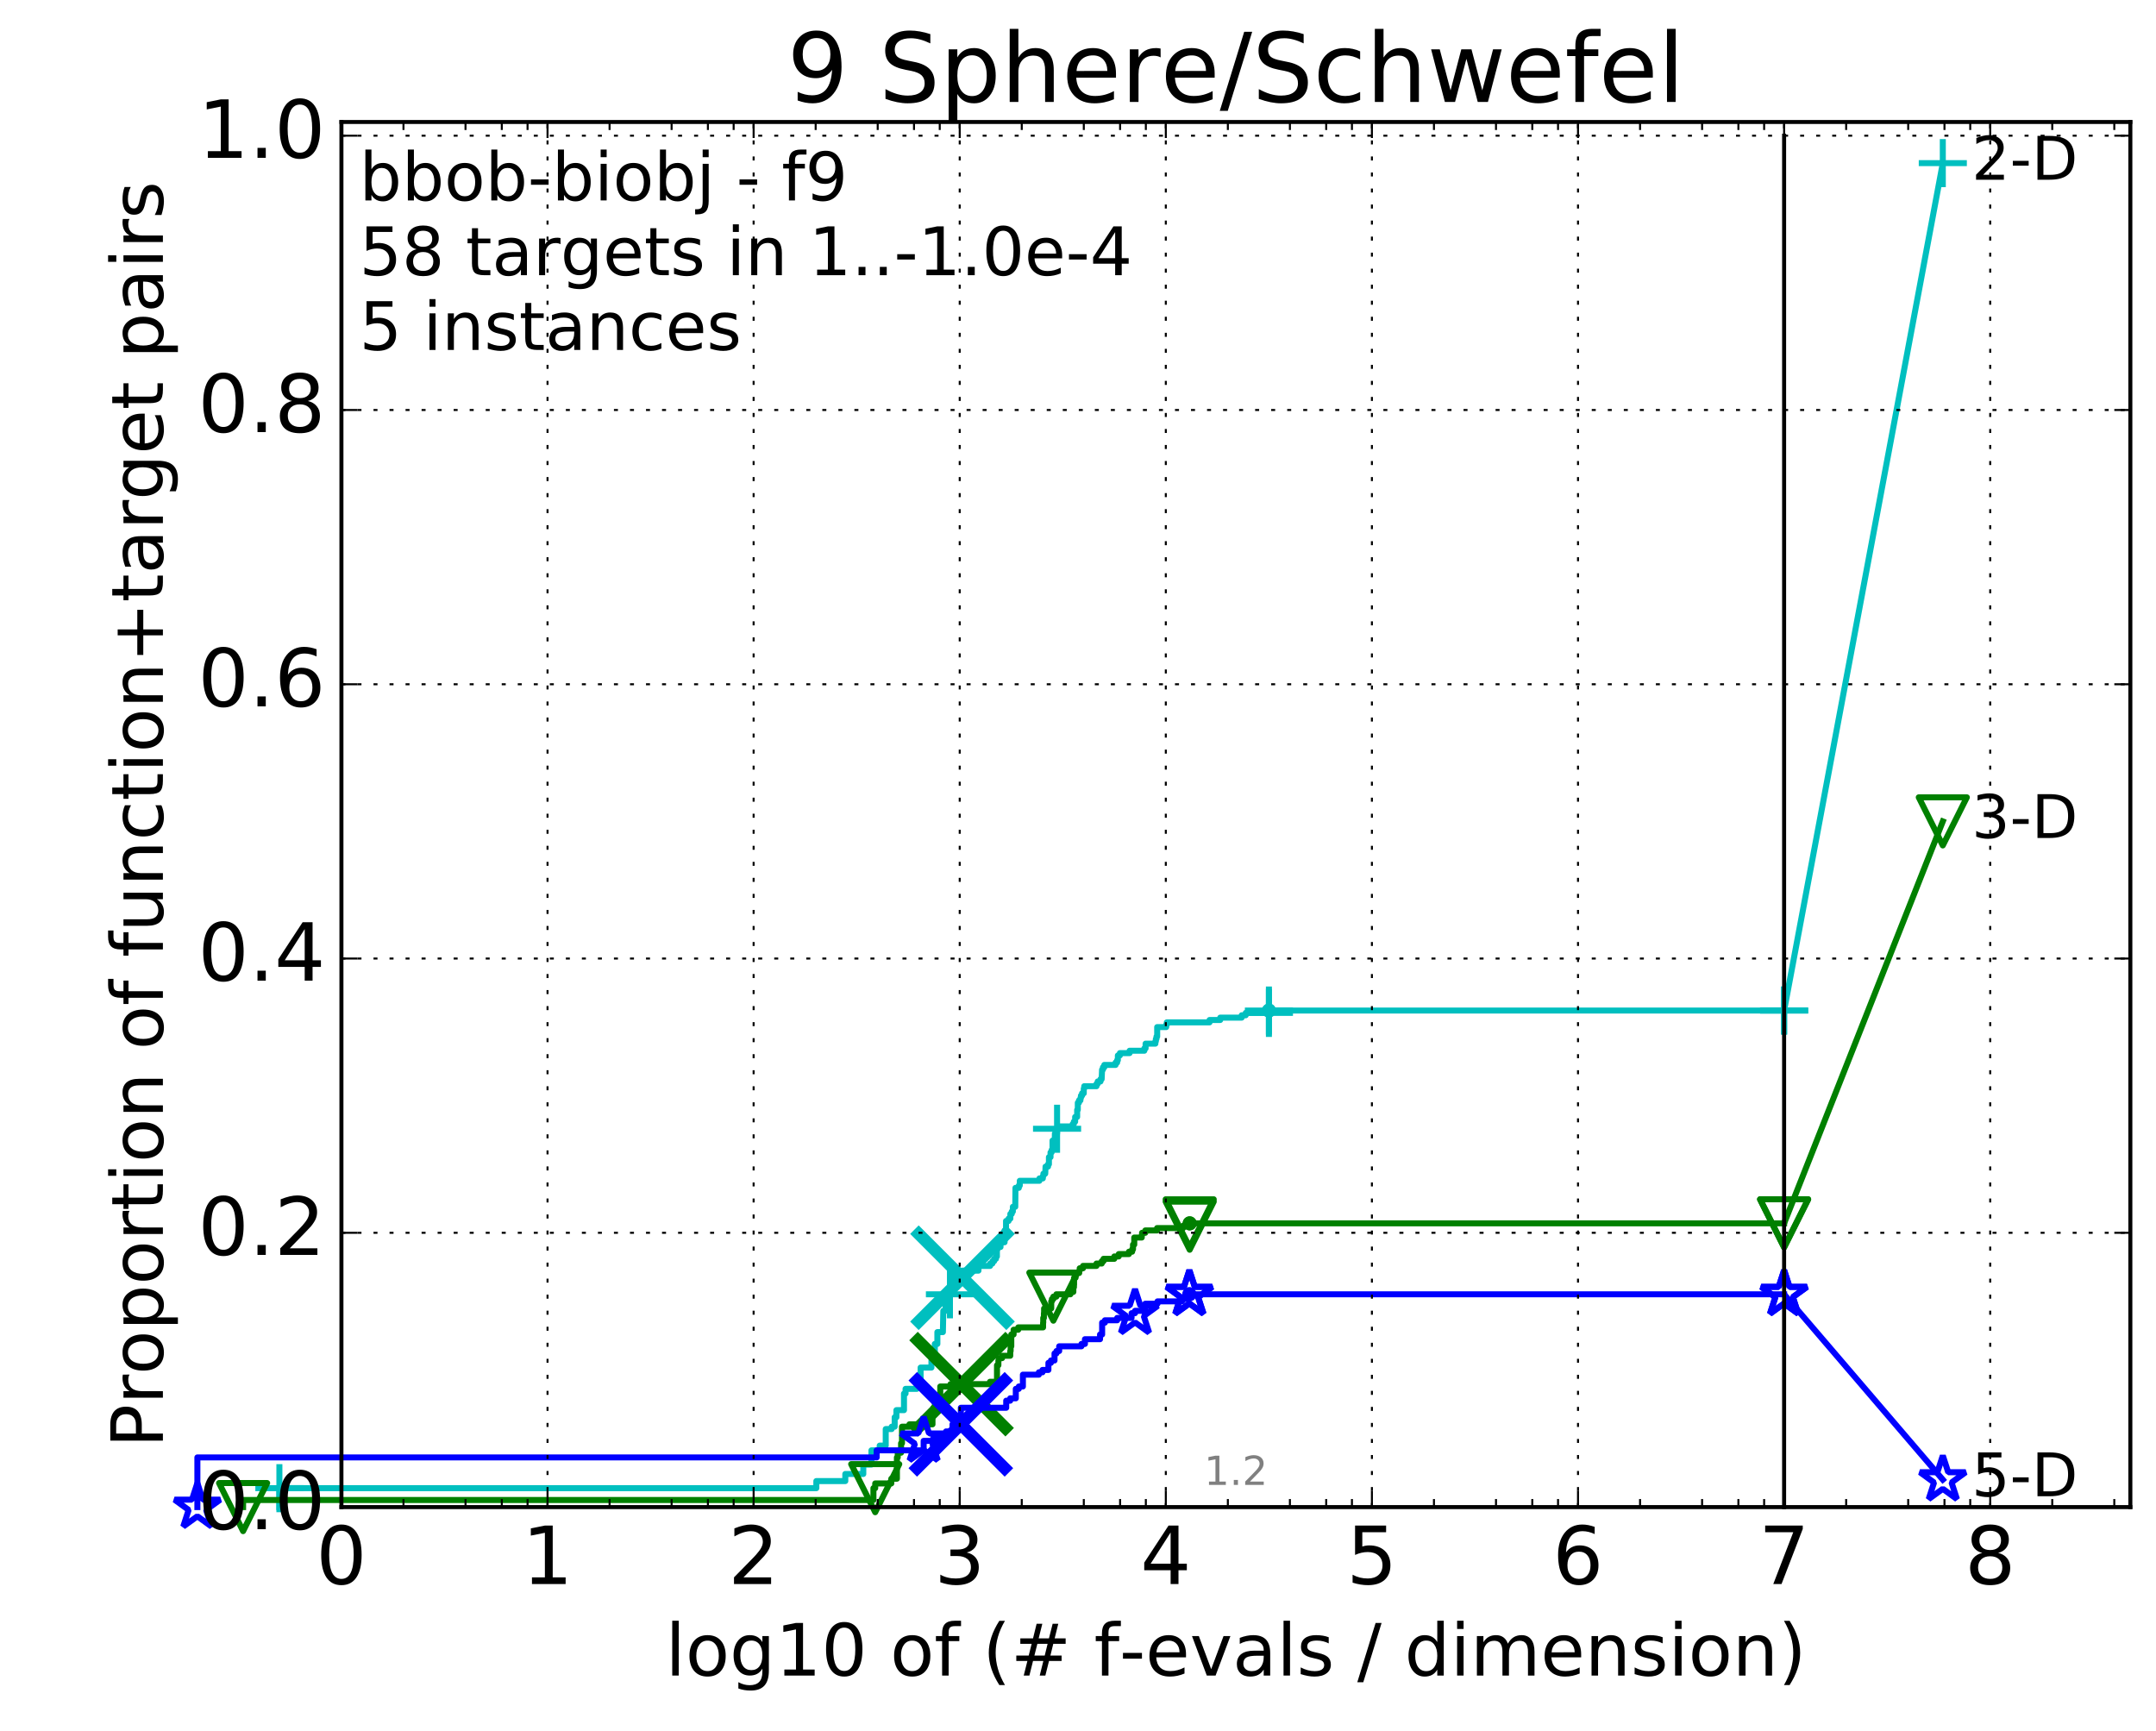 <?xml version="1.0" encoding="utf-8" standalone="no"?>
<!DOCTYPE svg PUBLIC "-//W3C//DTD SVG 1.1//EN"
  "http://www.w3.org/Graphics/SVG/1.1/DTD/svg11.dtd">
<!-- Created with matplotlib (http://matplotlib.org/) -->
<svg height="432pt" version="1.1" viewBox="0 0 538 432" width="538pt" xmlns="http://www.w3.org/2000/svg" xmlns:xlink="http://www.w3.org/1999/xlink">
 <defs>
  <style type="text/css">
*{stroke-linecap:butt;stroke-linejoin:round;stroke-miterlimit:100000;}
  </style>
 </defs>
 <g id="figure_1">
  <g id="patch_1">
   <path d="M 0 432.436 
L 538.8 432.436 
L 538.8 0 
L 0 0 
z
" style="fill:#ffffff;"/>
  </g>
  <g id="axes_1">
   <g id="patch_2">
    <path d="M 85.2 376.036 
L 531.6 376.036 
L 531.6 30.436 
L 85.2 30.436 
z
" style="fill:#ffffff;"/>
   </g>
   <g id="line2d_1">
    <defs>
     <path d="M 0 1.5 
C 0.398 1.5 0.779 1.342 1.061 1.061 
C 1.342 0.779 1.5 0.398 1.5 0 
C 1.5 -0.398 1.342 -0.779 1.061 -1.061 
C 0.779 -1.342 0.398 -1.5 0 -1.5 
C -0.398 -1.5 -0.779 -1.342 -1.061 -1.061 
C -1.342 -0.779 -1.5 -0.398 -1.5 0 
C -1.5 0.398 -1.342 0.779 -1.061 1.061 
C -0.779 1.342 -0.398 1.5 0 1.5 
z
" id="m4b5b64df1c" style="stroke:#00bfbf;stroke-width:0.5;"/>
    </defs>
    <g>
     <use style="fill:#00bfbf;stroke:#00bfbf;stroke-width:0.5;" x="316.64" xlink:href="#m4b5b64df1c" y="252.144"/>
     <use style="fill:#00bfbf;stroke:#00bfbf;stroke-width:0.5;" x="316.64" xlink:href="#m4b5b64df1c" y="252.144"/>
    </g>
   </g>
   <g id="line2d_2">
    <path d="M 69.718 376.036 
L 69.718 371.317 
L 203.706 371.317 
L 203.706 369.547 
L 210.934 369.547 
L 210.934 367.777 
L 215.423 367.777 
L 215.423 365.417 
L 217.459 365.417 
L 217.459 361.877 
L 219.517 361.877 
L 219.517 360.697 
L 221.022 360.697 
L 221.022 356.567 
L 222.503 356.567 
L 222.503 355.978 
L 223.255 355.978 
L 223.255 353.618 
L 223.689 353.618 
L 223.689 351.848 
L 225.578 351.848 
L 225.578 347.718 
L 225.97 347.718 
L 225.97 346.538 
L 228.773 346.538 
L 228.773 344.768 
L 229.726 344.768 
L 229.726 341.228 
L 232.426 341.228 
L 232.426 339.459 
L 233.268 339.459 
L 233.268 335.329 
L 233.908 335.329 
L 233.908 332.379 
L 235.284 332.379 
L 235.391 327.069 
L 235.961 327.069 
L 235.961 324.71 
L 236.782 324.71 
L 236.782 323.53 
L 237.045 323.53 
L 237.045 322.94 
L 237.232 322.94 
L 237.232 321.76 
L 237.416 321.76 
L 237.416 320.58 
L 237.744 320.58 
L 237.744 318.81 
L 240.189 318.81 
L 240.189 317.04 
L 244.164 317.04 
L 244.164 315.86 
L 247.073 315.86 
L 247.073 315.27 
L 247.638 315.27 
L 247.638 314.68 
L 248.075 314.68 
L 248.075 314.09 
L 248.527 314.09 
L 248.527 313.5 
L 248.764 313.5 
L 248.764 311.73 
L 248.904 311.73 
L 248.904 311.14 
L 249.667 311.14 
L 249.667 309.96 
L 250.677 309.96 
L 250.677 307.011 
L 251.04 307.011 
L 251.04 304.651 
L 251.676 304.651 
L 251.676 304.061 
L 252.118 304.061 
L 252.118 302.881 
L 252.471 302.881 
L 252.471 302.291 
L 252.744 302.291 
L 252.744 301.111 
L 253.346 301.111 
L 253.394 296.391 
L 254.235 296.391 
L 254.235 295.801 
L 254.476 295.801 
L 254.476 294.621 
L 259.372 294.621 
L 259.372 294.031 
L 260.222 294.031 
L 260.222 293.442 
L 260.363 293.442 
L 260.363 292.852 
L 260.823 292.852 
L 260.904 291.082 
L 261.521 291.082 
L 261.521 290.492 
L 261.744 290.492 
L 261.744 288.722 
L 262.141 288.722 
L 262.141 287.542 
L 262.419 287.542 
L 262.419 286.952 
L 262.641 286.952 
L 262.641 284.592 
L 263.201 284.592 
L 263.231 282.822 
L 263.776 282.822 
L 263.776 281.642 
L 263.934 281.642 
L 263.934 281.052 
L 267.67 281.052 
L 267.67 280.462 
L 267.959 280.462 
L 267.959 279.872 
L 268.287 279.872 
L 268.287 278.692 
L 268.789 278.692 
L 268.789 276.923 
L 268.951 276.923 
L 268.951 275.153 
L 269.238 275.153 
L 269.238 274.563 
L 269.604 274.563 
L 269.604 273.973 
L 269.731 273.973 
L 269.731 273.383 
L 270.015 273.383 
L 270.015 272.793 
L 270.44 272.793 
L 270.44 271.613 
L 270.557 271.613 
L 270.557 271.023 
L 273.616 271.023 
L 273.616 270.433 
L 273.917 270.433 
L 273.917 269.843 
L 274.616 269.843 
L 274.616 269.253 
L 274.904 269.253 
L 275.004 266.893 
L 275.229 266.893 
L 275.229 266.303 
L 275.566 266.303 
L 275.566 265.713 
L 278.373 265.713 
L 278.373 265.123 
L 278.761 265.123 
L 278.761 264.533 
L 278.947 264.533 
L 278.947 263.353 
L 279.453 263.353 
L 279.453 262.763 
L 281.878 262.763 
L 281.878 262.173 
L 285.554 262.173 
L 285.554 261.584 
L 285.867 261.584 
L 285.867 260.404 
L 288.306 260.404 
L 288.306 259.814 
L 288.428 259.814 
L 288.428 259.224 
L 288.583 259.224 
L 288.583 258.634 
L 288.76 258.634 
L 288.76 256.274 
L 291.005 256.274 
L 291.005 255.684 
L 291.163 255.684 
L 291.163 255.094 
L 301.828 255.094 
L 301.828 254.504 
L 304.49 254.504 
L 304.49 253.914 
L 309.844 253.914 
L 309.844 253.324 
L 310.855 253.324 
L 310.855 252.734 
L 316.64 252.734 
L 316.64 252.144 
L 445.2 252.144 
L 445.2 252.144 
" style="fill:none;stroke:#00bfbf;stroke-linecap:square;stroke-width:1.5;"/>
   </g>
   <g id="line2d_3">
    <defs>
     <path d="M -6 0 
L 6 0 
M 0 6 
L 0 -6 
" id="m219883b38d" style="stroke:#00bfbf;stroke-width:1.5;"/>
    </defs>
    <g>
     <use style="fill:none;stroke:#00bfbf;stroke-width:1.5;" x="69.718" xlink:href="#m219883b38d" y="371.317"/>
     <use style="fill:none;stroke:#00bfbf;stroke-width:1.5;" x="237.045" xlink:href="#m219883b38d" y="322.94"/>
     <use style="fill:none;stroke:#00bfbf;stroke-width:1.5;" x="263.776" xlink:href="#m219883b38d" y="281.642"/>
     <use style="fill:none;stroke:#00bfbf;stroke-width:1.5;" x="316.64" xlink:href="#m219883b38d" y="252.734"/>
     <use style="fill:none;stroke:#00bfbf;stroke-width:1.5;" x="316.64" xlink:href="#m219883b38d" y="252.144"/>
     <use style="fill:none;stroke:#00bfbf;stroke-width:1.5;" x="445.2" xlink:href="#m219883b38d" y="252.144"/>
    </g>
   </g>
   <g id="line2d_4"/>
   <g id="line2d_5">
    <path clip-path="url(#p679ffd8979)" d="M 240.178 318.81 
" style="fill:none;stroke:#00bfbf;stroke-linecap:square;"/>
    <defs>
     <path d="M -12 12 
L 12 -12 
M -12 -12 
L 12 12 
" id="m85ab24831c" style="stroke:#00bfbf;stroke-width:3.0;"/>
    </defs>
    <g clip-path="url(#p679ffd8979)">
     <use style="fill:#00bfbf;stroke:#00bfbf;stroke-width:3.0;" x="240.178" xlink:href="#m85ab24831c" y="318.81"/>
    </g>
   </g>
   <g id="line2d_6">
    <defs>
     <path d="M 0 1.5 
C 0.398 1.5 0.779 1.342 1.061 1.061 
C 1.342 0.779 1.5 0.398 1.5 0 
C 1.5 -0.398 1.342 -0.779 1.061 -1.061 
C 0.779 -1.342 0.398 -1.5 0 -1.5 
C -0.398 -1.5 -0.779 -1.342 -1.061 -1.061 
C -1.342 -0.779 -1.5 -0.398 -1.5 0 
C -1.5 0.398 -1.342 0.779 -1.061 1.061 
C -0.779 1.342 -0.398 1.5 0 1.5 
z
" id="m8c2b644cef" style="stroke:#008000;stroke-width:0.5;"/>
    </defs>
    <g>
     <use style="fill:#008000;stroke:#008000;stroke-width:0.5;" x="296.871" xlink:href="#m8c2b644cef" y="305.241"/>
     <use style="fill:#008000;stroke:#008000;stroke-width:0.5;" x="296.871" xlink:href="#m8c2b644cef" y="305.241"/>
    </g>
   </g>
   <g id="line2d_7">
    <path d="M 60.662 376.036 
L 60.662 374.266 
L 217.953 374.266 
L 217.953 371.317 
L 218.397 371.317 
L 218.397 370.137 
L 222.415 370.137 
L 222.415 368.957 
L 223.81 368.957 
L 223.81 363.647 
L 224.019 363.647 
L 224.019 362.467 
L 224.852 362.467 
L 224.852 360.107 
L 225.08 360.107 
L 225.08 355.978 
L 226.931 355.978 
L 226.931 355.388 
L 232.69 355.388 
L 232.69 352.438 
L 232.911 352.438 
L 232.911 351.258 
L 233.297 351.258 
L 233.297 350.078 
L 234.632 350.078 
L 234.632 345.948 
L 237.182 345.948 
L 237.182 345.358 
L 247.038 345.358 
L 247.038 344.768 
L 248.789 344.768 
L 248.789 340.639 
L 249.134 340.639 
L 249.134 339.459 
L 249.212 339.459 
L 249.212 338.869 
L 250.067 338.869 
L 250.067 338.279 
L 252.095 338.279 
L 252.095 337.099 
L 252.188 337.099 
L 252.188 335.919 
L 252.352 335.919 
L 252.352 332.969 
L 252.93 332.969 
L 252.93 331.789 
L 254.09 331.789 
L 254.09 331.199 
L 260.285 331.199 
L 260.285 330.019 
L 260.326 330.019 
L 260.326 328.839 
L 260.493 328.839 
L 260.493 327.659 
L 260.539 327.659 
L 260.539 326.479 
L 262.32 326.479 
L 262.32 324.71 
L 262.482 324.71 
L 262.482 324.12 
L 262.852 324.12 
L 262.852 323.53 
L 263.603 323.53 
L 263.603 322.94 
L 267.108 322.94 
L 267.108 322.35 
L 267.838 322.35 
L 267.838 321.17 
L 267.986 321.17 
L 267.986 320.58 
L 268.019 320.58 
L 268.019 318.81 
L 268.391 318.81 
L 268.391 317.63 
L 269.307 317.63 
L 269.307 317.04 
L 269.426 317.04 
L 269.426 316.45 
L 270.253 316.45 
L 270.253 315.86 
L 273.612 315.86 
L 273.612 315.27 
L 274.93 315.27 
L 274.93 314.68 
L 275.37 314.68 
L 275.37 314.09 
L 278.061 314.09 
L 278.061 313.5 
L 279.166 313.5 
L 279.166 312.91 
L 281.707 312.91 
L 281.707 312.32 
L 282.509 312.32 
L 282.509 311.73 
L 282.726 311.73 
L 282.726 310.55 
L 283.037 310.55 
L 283.037 308.781 
L 284.91 308.781 
L 284.91 308.191 
L 284.979 308.191 
L 284.979 307.601 
L 285.795 307.601 
L 285.795 307.011 
L 288.734 307.011 
L 288.734 306.421 
L 295.233 306.421 
L 295.233 305.831 
L 296.871 305.831 
L 296.871 305.241 
L 445.2 305.241 
" style="fill:none;stroke:#008000;stroke-linecap:square;stroke-width:1.5;"/>
   </g>
   <g id="line2d_8">
    <defs>
     <path d="M -0 6 
L 6 -6 
L -6 -6 
z
" id="m4af08681ba" style="stroke:#008000;stroke-linejoin:miter;stroke-width:1.5;"/>
    </defs>
    <g>
     <use style="fill:none;stroke:#008000;stroke-linejoin:miter;stroke-width:1.5;" x="60.662" xlink:href="#m4af08681ba" y="376.036"/>
     <use style="fill:none;stroke:#008000;stroke-linejoin:miter;stroke-width:1.5;" x="218.397" xlink:href="#m4af08681ba" y="371.317"/>
     <use style="fill:none;stroke:#008000;stroke-linejoin:miter;stroke-width:1.5;" x="262.852" xlink:href="#m4af08681ba" y="323.53"/>
     <use style="fill:none;stroke:#008000;stroke-linejoin:miter;stroke-width:1.5;" x="296.871" xlink:href="#m4af08681ba" y="305.831"/>
     <use style="fill:none;stroke:#008000;stroke-linejoin:miter;stroke-width:1.5;" x="296.871" xlink:href="#m4af08681ba" y="305.241"/>
     <use style="fill:none;stroke:#008000;stroke-linejoin:miter;stroke-width:1.5;" x="445.2" xlink:href="#m4af08681ba" y="305.241"/>
    </g>
   </g>
   <g id="line2d_9"/>
   <g id="line2d_10">
    <path clip-path="url(#p679ffd8979)" d="M 239.95 345.358 
" style="fill:none;stroke:#008000;stroke-linecap:square;"/>
    <defs>
     <path d="M -12 12 
L 12 -12 
M -12 -12 
L 12 12 
" id="mcfca59ea7a" style="stroke:#008000;stroke-width:3.0;"/>
    </defs>
    <g clip-path="url(#p679ffd8979)">
     <use style="fill:#008000;stroke:#008000;stroke-width:3.0;" x="239.95" xlink:href="#mcfca59ea7a" y="345.358"/>
    </g>
   </g>
   <g id="line2d_11">
    <defs>
     <path d="M 0 1.5 
C 0.398 1.5 0.779 1.342 1.061 1.061 
C 1.342 0.779 1.5 0.398 1.5 0 
C 1.5 -0.398 1.342 -0.779 1.061 -1.061 
C 0.779 -1.342 0.398 -1.5 0 -1.5 
C -0.398 -1.5 -0.779 -1.342 -1.061 -1.061 
C -1.342 -0.779 -1.5 -0.398 -1.5 0 
C -1.5 0.398 -1.342 0.779 -1.061 1.061 
C -0.779 1.342 -0.398 1.5 0 1.5 
z
" id="m4a5c1ddee3" style="stroke:#0000ff;stroke-width:0.5;"/>
    </defs>
    <g>
     <use style="fill:#0000ff;stroke:#0000ff;stroke-width:0.5;" x="296.791" xlink:href="#m4a5c1ddee3" y="322.94"/>
     <use style="fill:#0000ff;stroke:#0000ff;stroke-width:0.5;" x="296.791" xlink:href="#m4a5c1ddee3" y="322.94"/>
    </g>
   </g>
   <g id="line2d_12">
    <path d="M 49.253 376.036 
L 49.253 363.647 
L 218.762 363.647 
L 218.762 361.877 
L 230.488 361.877 
L 230.488 359.517 
L 232.911 359.517 
L 232.911 358.337 
L 236.081 358.337 
L 236.081 357.157 
L 237.682 357.157 
L 237.682 355.388 
L 239.77 355.388 
L 239.77 351.258 
L 251.086 351.258 
L 251.086 349.488 
L 252.082 349.488 
L 252.082 348.898 
L 253.48 348.898 
L 253.48 346.538 
L 254.229 346.538 
L 254.229 345.948 
L 255.249 345.948 
L 255.249 342.998 
L 259.23 342.998 
L 259.23 342.408 
L 260.136 342.408 
L 260.136 341.818 
L 261.617 341.818 
L 261.617 340.049 
L 262.243 340.049 
L 262.243 339.459 
L 263.141 339.459 
L 263.141 337.689 
L 263.63 337.689 
L 263.63 337.099 
L 264.305 337.099 
L 264.305 335.919 
L 269.863 335.919 
L 269.863 335.329 
L 270.73 335.329 
L 270.73 334.149 
L 274.5 334.149 
L 274.5 332.969 
L 275.022 332.969 
L 275.022 330.019 
L 275.713 330.019 
L 275.713 329.429 
L 278.779 329.429 
L 278.779 328.839 
L 282.368 328.839 
L 282.368 327.659 
L 283.228 327.659 
L 283.228 327.069 
L 285.781 327.069 
L 285.781 325.299 
L 288.841 325.299 
L 288.841 324.71 
L 294.981 324.71 
L 294.981 324.12 
L 296.595 324.12 
L 296.595 323.53 
L 296.791 323.53 
L 296.791 322.94 
L 445.2 322.94 
" style="fill:none;stroke:#0000ff;stroke-linecap:square;stroke-width:1.5;"/>
   </g>
   <g id="line2d_13">
    <defs>
     <path d="M 0 -6 
L -1.347 -1.854 
L -5.706 -1.854 
L -2.18 0.708 
L -3.527 4.854 
L -0 2.292 
L 3.527 4.854 
L 2.18 0.708 
L 5.706 -1.854 
L 1.347 -1.854 
z
" id="mad2db11a30" style="stroke:#0000ff;stroke-linejoin:bevel;stroke-width:1.5;"/>
    </defs>
    <g>
     <use style="fill:none;stroke:#0000ff;stroke-linejoin:bevel;stroke-width:1.5;" x="49.253" xlink:href="#mad2db11a30" y="376.036"/>
     <use style="fill:none;stroke:#0000ff;stroke-linejoin:bevel;stroke-width:1.5;" x="230.488" xlink:href="#mad2db11a30" y="359.517"/>
     <use style="fill:none;stroke:#0000ff;stroke-linejoin:bevel;stroke-width:1.5;" x="283.228" xlink:href="#mad2db11a30" y="327.659"/>
     <use style="fill:none;stroke:#0000ff;stroke-linejoin:bevel;stroke-width:1.5;" x="296.791" xlink:href="#mad2db11a30" y="322.94"/>
     <use style="fill:none;stroke:#0000ff;stroke-linejoin:bevel;stroke-width:1.5;" x="296.791" xlink:href="#mad2db11a30" y="322.94"/>
     <use style="fill:none;stroke:#0000ff;stroke-linejoin:bevel;stroke-width:1.5;" x="445.2" xlink:href="#mad2db11a30" y="322.94"/>
    </g>
   </g>
   <g id="line2d_14"/>
   <g id="line2d_15">
    <path clip-path="url(#p679ffd8979)" d="M 239.765 355.388 
" style="fill:none;stroke:#0000ff;stroke-linecap:square;"/>
    <defs>
     <path d="M -12 12 
L 12 -12 
M -12 -12 
L 12 12 
" id="m1e4603e0f7" style="stroke:#0000ff;stroke-width:3.0;"/>
    </defs>
    <g clip-path="url(#p679ffd8979)">
     <use style="fill:#0000ff;stroke:#0000ff;stroke-width:3.0;" x="239.765" xlink:href="#m1e4603e0f7" y="355.388"/>
    </g>
   </g>
   <g id="line2d_16">
    <path d="M 445.2 322.94 
L 484.8 369.193 
" style="fill:none;stroke:#0000ff;stroke-linecap:square;stroke-width:1.5;"/>
    <g>
     <use style="fill:none;stroke:#0000ff;stroke-linejoin:bevel;stroke-width:1.5;" x="445.2" xlink:href="#mad2db11a30" y="322.94"/>
     <use style="fill:none;stroke:#0000ff;stroke-linejoin:bevel;stroke-width:1.5;" x="484.8" xlink:href="#mad2db11a30" y="369.193"/>
    </g>
   </g>
   <g id="line2d_17">
    <path d="M 445.2 305.241 
L 484.8 204.947 
" style="fill:none;stroke:#008000;stroke-linecap:square;stroke-width:1.5;"/>
    <g>
     <use style="fill:none;stroke:#008000;stroke-linejoin:miter;stroke-width:1.5;" x="445.2" xlink:href="#m4af08681ba" y="305.241"/>
     <use style="fill:none;stroke:#008000;stroke-linejoin:miter;stroke-width:1.5;" x="484.8" xlink:href="#m4af08681ba" y="204.947"/>
    </g>
   </g>
   <g id="line2d_18">
    <path d="M 445.2 252.144 
L 484.8 40.702 
" style="fill:none;stroke:#00bfbf;stroke-linecap:square;stroke-width:1.5;"/>
    <g>
     <use style="fill:none;stroke:#00bfbf;stroke-width:1.5;" x="445.2" xlink:href="#m219883b38d" y="252.144"/>
     <use style="fill:none;stroke:#00bfbf;stroke-width:1.5;" x="484.8" xlink:href="#m219883b38d" y="40.702"/>
    </g>
   </g>
   <g id="line2d_19">
    <path d="M 445.2 376.036 
L 445.2 33.858 
" style="fill:none;stroke:#000000;stroke-linecap:square;"/>
   </g>
   <g id="patch_3">
    <path d="M 85.2 30.436 
L 531.6 30.436 
" style="fill:none;stroke:#000000;stroke-linecap:square;stroke-linejoin:miter;"/>
   </g>
   <g id="patch_4">
    <path d="M 531.6 376.036 
L 531.6 30.436 
" style="fill:none;stroke:#000000;stroke-linecap:square;stroke-linejoin:miter;"/>
   </g>
   <g id="patch_5">
    <path d="M 85.2 376.036 
L 531.6 376.036 
" style="fill:none;stroke:#000000;stroke-linecap:square;stroke-linejoin:miter;"/>
   </g>
   <g id="patch_6">
    <path d="M 85.2 376.036 
L 85.2 30.436 
" style="fill:none;stroke:#000000;stroke-linecap:square;stroke-linejoin:miter;"/>
   </g>
   <g id="matplotlib.axis_1">
    <g id="xtick_1">
     <g id="line2d_20">
      <path clip-path="url(#p679ffd8979)" d="M 85.2 376.036 
L 85.2 30.436 
" style="fill:none;stroke:#000000;stroke-dasharray:1,3;stroke-dashoffset:0.0;stroke-width:0.5;"/>
     </g>
     <g id="line2d_21">
      <defs>
       <path d="M 0 0 
L 0 -4 
" id="md546489e05" style="stroke:#000000;stroke-width:0.5;"/>
      </defs>
      <g>
       <use style="stroke:#000000;stroke-width:0.5;" x="85.2" xlink:href="#md546489e05" y="376.036"/>
      </g>
     </g>
     <g id="line2d_22">
      <defs>
       <path d="M 0 0 
L 0 4 
" id="m42abe98fdc" style="stroke:#000000;stroke-width:0.5;"/>
      </defs>
      <g>
       <use style="stroke:#000000;stroke-width:0.5;" x="85.2" xlink:href="#m42abe98fdc" y="30.436"/>
      </g>
     </g>
     <g id="text_1">
      <!-- 0 -->
      <defs>
       <path d="M 31.781 66.406 
Q 24.172 66.406 20.328 58.906 
Q 16.5 51.422 16.5 36.375 
Q 16.5 21.391 20.328 13.891 
Q 24.172 6.391 31.781 6.391 
Q 39.453 6.391 43.281 13.891 
Q 47.125 21.391 47.125 36.375 
Q 47.125 51.422 43.281 58.906 
Q 39.453 66.406 31.781 66.406 
M 31.781 74.219 
Q 44.047 74.219 50.516 64.516 
Q 56.984 54.828 56.984 36.375 
Q 56.984 17.969 50.516 8.266 
Q 44.047 -1.422 31.781 -1.422 
Q 19.531 -1.422 13.062 8.266 
Q 6.594 17.969 6.594 36.375 
Q 6.594 54.828 13.062 64.516 
Q 19.531 74.219 31.781 74.219 
" id="BitstreamVeraSans-Roman-30"/>
      </defs>
      <g transform="translate(78.838 395.233)scale(0.2 -0.2)">
       <use xlink:href="#BitstreamVeraSans-Roman-30"/>
      </g>
     </g>
    </g>
    <g id="xtick_2">
     <g id="line2d_23">
      <path clip-path="url(#p679ffd8979)" d="M 136.629 376.036 
L 136.629 30.436 
" style="fill:none;stroke:#000000;stroke-dasharray:1,3;stroke-dashoffset:0.0;stroke-width:0.5;"/>
     </g>
     <g id="line2d_24">
      <g>
       <use style="stroke:#000000;stroke-width:0.5;" x="136.629" xlink:href="#md546489e05" y="376.036"/>
      </g>
     </g>
     <g id="line2d_25">
      <g>
       <use style="stroke:#000000;stroke-width:0.5;" x="136.629" xlink:href="#m42abe98fdc" y="30.436"/>
      </g>
     </g>
     <g id="text_2">
      <!-- 1 -->
      <defs>
       <path d="M 12.406 8.297 
L 28.516 8.297 
L 28.516 63.922 
L 10.984 60.406 
L 10.984 69.391 
L 28.422 72.906 
L 38.281 72.906 
L 38.281 8.297 
L 54.391 8.297 
L 54.391 0 
L 12.406 0 
z
" id="BitstreamVeraSans-Roman-31"/>
      </defs>
      <g transform="translate(130.266 395.233)scale(0.2 -0.2)">
       <use xlink:href="#BitstreamVeraSans-Roman-31"/>
      </g>
     </g>
    </g>
    <g id="xtick_3">
     <g id="line2d_26">
      <path clip-path="url(#p679ffd8979)" d="M 188.057 376.036 
L 188.057 30.436 
" style="fill:none;stroke:#000000;stroke-dasharray:1,3;stroke-dashoffset:0.0;stroke-width:0.5;"/>
     </g>
     <g id="line2d_27">
      <g>
       <use style="stroke:#000000;stroke-width:0.5;" x="188.057" xlink:href="#md546489e05" y="376.036"/>
      </g>
     </g>
     <g id="line2d_28">
      <g>
       <use style="stroke:#000000;stroke-width:0.5;" x="188.057" xlink:href="#m42abe98fdc" y="30.436"/>
      </g>
     </g>
     <g id="text_3">
      <!-- 2 -->
      <defs>
       <path d="M 19.188 8.297 
L 53.609 8.297 
L 53.609 0 
L 7.328 0 
L 7.328 8.297 
Q 12.938 14.109 22.625 23.891 
Q 32.328 33.688 34.812 36.531 
Q 39.547 41.844 41.422 45.531 
Q 43.312 49.219 43.312 52.781 
Q 43.312 58.594 39.234 62.25 
Q 35.156 65.922 28.609 65.922 
Q 23.969 65.922 18.812 64.312 
Q 13.672 62.703 7.812 59.422 
L 7.812 69.391 
Q 13.766 71.781 18.938 73 
Q 24.125 74.219 28.422 74.219 
Q 39.75 74.219 46.484 68.547 
Q 53.219 62.891 53.219 53.422 
Q 53.219 48.922 51.531 44.891 
Q 49.859 40.875 45.406 35.406 
Q 44.188 33.984 37.641 27.219 
Q 31.109 20.453 19.188 8.297 
" id="BitstreamVeraSans-Roman-32"/>
      </defs>
      <g transform="translate(181.695 395.233)scale(0.2 -0.2)">
       <use xlink:href="#BitstreamVeraSans-Roman-32"/>
      </g>
     </g>
    </g>
    <g id="xtick_4">
     <g id="line2d_29">
      <path clip-path="url(#p679ffd8979)" d="M 239.486 376.036 
L 239.486 30.436 
" style="fill:none;stroke:#000000;stroke-dasharray:1,3;stroke-dashoffset:0.0;stroke-width:0.5;"/>
     </g>
     <g id="line2d_30">
      <g>
       <use style="stroke:#000000;stroke-width:0.5;" x="239.486" xlink:href="#md546489e05" y="376.036"/>
      </g>
     </g>
     <g id="line2d_31">
      <g>
       <use style="stroke:#000000;stroke-width:0.5;" x="239.486" xlink:href="#m42abe98fdc" y="30.436"/>
      </g>
     </g>
     <g id="text_4">
      <!-- 3 -->
      <defs>
       <path d="M 40.578 39.312 
Q 47.656 37.797 51.625 33 
Q 55.609 28.219 55.609 21.188 
Q 55.609 10.406 48.188 4.484 
Q 40.766 -1.422 27.094 -1.422 
Q 22.516 -1.422 17.656 -0.516 
Q 12.797 0.391 7.625 2.203 
L 7.625 11.719 
Q 11.719 9.328 16.594 8.109 
Q 21.484 6.891 26.812 6.891 
Q 36.078 6.891 40.938 10.547 
Q 45.797 14.203 45.797 21.188 
Q 45.797 27.641 41.281 31.266 
Q 36.766 34.906 28.719 34.906 
L 20.219 34.906 
L 20.219 43.016 
L 29.109 43.016 
Q 36.375 43.016 40.234 45.922 
Q 44.094 48.828 44.094 54.297 
Q 44.094 59.906 40.109 62.906 
Q 36.141 65.922 28.719 65.922 
Q 24.656 65.922 20.016 65.031 
Q 15.375 64.156 9.812 62.312 
L 9.812 71.094 
Q 15.438 72.656 20.344 73.438 
Q 25.25 74.219 29.594 74.219 
Q 40.828 74.219 47.359 69.109 
Q 53.906 64.016 53.906 55.328 
Q 53.906 49.266 50.438 45.094 
Q 46.969 40.922 40.578 39.312 
" id="BitstreamVeraSans-Roman-33"/>
      </defs>
      <g transform="translate(233.123 395.233)scale(0.2 -0.2)">
       <use xlink:href="#BitstreamVeraSans-Roman-33"/>
      </g>
     </g>
    </g>
    <g id="xtick_5">
     <g id="line2d_32">
      <path clip-path="url(#p679ffd8979)" d="M 290.914 376.036 
L 290.914 30.436 
" style="fill:none;stroke:#000000;stroke-dasharray:1,3;stroke-dashoffset:0.0;stroke-width:0.5;"/>
     </g>
     <g id="line2d_33">
      <g>
       <use style="stroke:#000000;stroke-width:0.5;" x="290.914" xlink:href="#md546489e05" y="376.036"/>
      </g>
     </g>
     <g id="line2d_34">
      <g>
       <use style="stroke:#000000;stroke-width:0.5;" x="290.914" xlink:href="#m42abe98fdc" y="30.436"/>
      </g>
     </g>
     <g id="text_5">
      <!-- 4 -->
      <defs>
       <path d="M 37.797 64.312 
L 12.891 25.391 
L 37.797 25.391 
z
M 35.203 72.906 
L 47.609 72.906 
L 47.609 25.391 
L 58.016 25.391 
L 58.016 17.188 
L 47.609 17.188 
L 47.609 0 
L 37.797 0 
L 37.797 17.188 
L 4.891 17.188 
L 4.891 26.703 
z
" id="BitstreamVeraSans-Roman-34"/>
      </defs>
      <g transform="translate(284.552 395.233)scale(0.2 -0.2)">
       <use xlink:href="#BitstreamVeraSans-Roman-34"/>
      </g>
     </g>
    </g>
    <g id="xtick_6">
     <g id="line2d_35">
      <path clip-path="url(#p679ffd8979)" d="M 342.343 376.036 
L 342.343 30.436 
" style="fill:none;stroke:#000000;stroke-dasharray:1,3;stroke-dashoffset:0.0;stroke-width:0.5;"/>
     </g>
     <g id="line2d_36">
      <g>
       <use style="stroke:#000000;stroke-width:0.5;" x="342.343" xlink:href="#md546489e05" y="376.036"/>
      </g>
     </g>
     <g id="line2d_37">
      <g>
       <use style="stroke:#000000;stroke-width:0.5;" x="342.343" xlink:href="#m42abe98fdc" y="30.436"/>
      </g>
     </g>
     <g id="text_6">
      <!-- 5 -->
      <defs>
       <path d="M 10.797 72.906 
L 49.516 72.906 
L 49.516 64.594 
L 19.828 64.594 
L 19.828 46.734 
Q 21.969 47.469 24.109 47.828 
Q 26.266 48.188 28.422 48.188 
Q 40.625 48.188 47.75 41.5 
Q 54.891 34.812 54.891 23.391 
Q 54.891 11.625 47.562 5.094 
Q 40.234 -1.422 26.906 -1.422 
Q 22.312 -1.422 17.547 -0.641 
Q 12.797 0.141 7.719 1.703 
L 7.719 11.625 
Q 12.109 9.234 16.797 8.062 
Q 21.484 6.891 26.703 6.891 
Q 35.156 6.891 40.078 11.328 
Q 45.016 15.766 45.016 23.391 
Q 45.016 31 40.078 35.438 
Q 35.156 39.891 26.703 39.891 
Q 22.75 39.891 18.812 39.016 
Q 14.891 38.141 10.797 36.281 
z
" id="BitstreamVeraSans-Roman-35"/>
      </defs>
      <g transform="translate(335.98 395.233)scale(0.2 -0.2)">
       <use xlink:href="#BitstreamVeraSans-Roman-35"/>
      </g>
     </g>
    </g>
    <g id="xtick_7">
     <g id="line2d_38">
      <path clip-path="url(#p679ffd8979)" d="M 393.771 376.036 
L 393.771 30.436 
" style="fill:none;stroke:#000000;stroke-dasharray:1,3;stroke-dashoffset:0.0;stroke-width:0.5;"/>
     </g>
     <g id="line2d_39">
      <g>
       <use style="stroke:#000000;stroke-width:0.5;" x="393.771" xlink:href="#md546489e05" y="376.036"/>
      </g>
     </g>
     <g id="line2d_40">
      <g>
       <use style="stroke:#000000;stroke-width:0.5;" x="393.771" xlink:href="#m42abe98fdc" y="30.436"/>
      </g>
     </g>
     <g id="text_7">
      <!-- 6 -->
      <defs>
       <path d="M 33.016 40.375 
Q 26.375 40.375 22.484 35.828 
Q 18.609 31.297 18.609 23.391 
Q 18.609 15.531 22.484 10.953 
Q 26.375 6.391 33.016 6.391 
Q 39.656 6.391 43.531 10.953 
Q 47.406 15.531 47.406 23.391 
Q 47.406 31.297 43.531 35.828 
Q 39.656 40.375 33.016 40.375 
M 52.594 71.297 
L 52.594 62.312 
Q 48.875 64.062 45.094 64.984 
Q 41.312 65.922 37.594 65.922 
Q 27.828 65.922 22.672 59.328 
Q 17.531 52.734 16.797 39.406 
Q 19.672 43.656 24.016 45.922 
Q 28.375 48.188 33.594 48.188 
Q 44.578 48.188 50.953 41.516 
Q 57.328 34.859 57.328 23.391 
Q 57.328 12.156 50.688 5.359 
Q 44.047 -1.422 33.016 -1.422 
Q 20.359 -1.422 13.672 8.266 
Q 6.984 17.969 6.984 36.375 
Q 6.984 53.656 15.188 63.938 
Q 23.391 74.219 37.203 74.219 
Q 40.922 74.219 44.703 73.484 
Q 48.484 72.75 52.594 71.297 
" id="BitstreamVeraSans-Roman-36"/>
      </defs>
      <g transform="translate(387.409 395.233)scale(0.2 -0.2)">
       <use xlink:href="#BitstreamVeraSans-Roman-36"/>
      </g>
     </g>
    </g>
    <g id="xtick_8">
     <g id="line2d_41">
      <path clip-path="url(#p679ffd8979)" d="M 445.2 376.036 
L 445.2 30.436 
" style="fill:none;stroke:#000000;stroke-dasharray:1,3;stroke-dashoffset:0.0;stroke-width:0.5;"/>
     </g>
     <g id="line2d_42">
      <g>
       <use style="stroke:#000000;stroke-width:0.5;" x="445.2" xlink:href="#md546489e05" y="376.036"/>
      </g>
     </g>
     <g id="line2d_43">
      <g>
       <use style="stroke:#000000;stroke-width:0.5;" x="445.2" xlink:href="#m42abe98fdc" y="30.436"/>
      </g>
     </g>
     <g id="text_8">
      <!-- 7 -->
      <defs>
       <path d="M 8.203 72.906 
L 55.078 72.906 
L 55.078 68.703 
L 28.609 0 
L 18.312 0 
L 43.219 64.594 
L 8.203 64.594 
z
" id="BitstreamVeraSans-Roman-37"/>
      </defs>
      <g transform="translate(438.837 395.233)scale(0.2 -0.2)">
       <use xlink:href="#BitstreamVeraSans-Roman-37"/>
      </g>
     </g>
    </g>
    <g id="xtick_9">
     <g id="line2d_44">
      <path clip-path="url(#p679ffd8979)" d="M 496.629 376.036 
L 496.629 30.436 
" style="fill:none;stroke:#000000;stroke-dasharray:1,3;stroke-dashoffset:0.0;stroke-width:0.5;"/>
     </g>
     <g id="line2d_45">
      <g>
       <use style="stroke:#000000;stroke-width:0.5;" x="496.629" xlink:href="#md546489e05" y="376.036"/>
      </g>
     </g>
     <g id="line2d_46">
      <g>
       <use style="stroke:#000000;stroke-width:0.5;" x="496.629" xlink:href="#m42abe98fdc" y="30.436"/>
      </g>
     </g>
     <g id="text_9">
      <!-- 8 -->
      <defs>
       <path d="M 31.781 34.625 
Q 24.75 34.625 20.719 30.859 
Q 16.703 27.094 16.703 20.516 
Q 16.703 13.922 20.719 10.156 
Q 24.75 6.391 31.781 6.391 
Q 38.812 6.391 42.859 10.172 
Q 46.922 13.969 46.922 20.516 
Q 46.922 27.094 42.891 30.859 
Q 38.875 34.625 31.781 34.625 
M 21.922 38.812 
Q 15.578 40.375 12.031 44.719 
Q 8.5 49.078 8.5 55.328 
Q 8.5 64.062 14.719 69.141 
Q 20.953 74.219 31.781 74.219 
Q 42.672 74.219 48.875 69.141 
Q 55.078 64.062 55.078 55.328 
Q 55.078 49.078 51.531 44.719 
Q 48 40.375 41.703 38.812 
Q 48.828 37.156 52.797 32.312 
Q 56.781 27.484 56.781 20.516 
Q 56.781 9.906 50.312 4.234 
Q 43.844 -1.422 31.781 -1.422 
Q 19.734 -1.422 13.25 4.234 
Q 6.781 9.906 6.781 20.516 
Q 6.781 27.484 10.781 32.312 
Q 14.797 37.156 21.922 38.812 
M 18.312 54.391 
Q 18.312 48.734 21.844 45.562 
Q 25.391 42.391 31.781 42.391 
Q 38.141 42.391 41.719 45.562 
Q 45.312 48.734 45.312 54.391 
Q 45.312 60.062 41.719 63.234 
Q 38.141 66.406 31.781 66.406 
Q 25.391 66.406 21.844 63.234 
Q 18.312 60.062 18.312 54.391 
" id="BitstreamVeraSans-Roman-38"/>
      </defs>
      <g transform="translate(490.266 395.233)scale(0.2 -0.2)">
       <use xlink:href="#BitstreamVeraSans-Roman-38"/>
      </g>
     </g>
    </g>
    <g id="xtick_10">
     <g id="line2d_47">
      <defs>
       <path d="M 0 0 
L 0 -2 
" id="m966e9c598a" style="stroke:#000000;stroke-width:0.5;"/>
      </defs>
      <g>
       <use style="stroke:#000000;stroke-width:0.5;" x="100.682" xlink:href="#m966e9c598a" y="376.036"/>
      </g>
     </g>
     <g id="line2d_48">
      <defs>
       <path d="M 0 0 
L 0 2 
" id="me2a0499e99" style="stroke:#000000;stroke-width:0.5;"/>
      </defs>
      <g>
       <use style="stroke:#000000;stroke-width:0.5;" x="100.682" xlink:href="#me2a0499e99" y="30.436"/>
      </g>
     </g>
    </g>
    <g id="xtick_11">
     <g id="line2d_49">
      <g>
       <use style="stroke:#000000;stroke-width:0.5;" x="116.163" xlink:href="#m966e9c598a" y="376.036"/>
      </g>
     </g>
     <g id="line2d_50">
      <g>
       <use style="stroke:#000000;stroke-width:0.5;" x="116.163" xlink:href="#me2a0499e99" y="30.436"/>
      </g>
     </g>
    </g>
    <g id="xtick_12">
     <g id="line2d_51">
      <g>
       <use style="stroke:#000000;stroke-width:0.5;" x="125.219" xlink:href="#m966e9c598a" y="376.036"/>
      </g>
     </g>
     <g id="line2d_52">
      <g>
       <use style="stroke:#000000;stroke-width:0.5;" x="125.219" xlink:href="#me2a0499e99" y="30.436"/>
      </g>
     </g>
    </g>
    <g id="xtick_13">
     <g id="line2d_53">
      <g>
       <use style="stroke:#000000;stroke-width:0.5;" x="131.645" xlink:href="#m966e9c598a" y="376.036"/>
      </g>
     </g>
     <g id="line2d_54">
      <g>
       <use style="stroke:#000000;stroke-width:0.5;" x="131.645" xlink:href="#me2a0499e99" y="30.436"/>
      </g>
     </g>
    </g>
    <g id="xtick_14">
     <g id="line2d_55">
      <g>
       <use style="stroke:#000000;stroke-width:0.5;" x="152.11" xlink:href="#m966e9c598a" y="376.036"/>
      </g>
     </g>
     <g id="line2d_56">
      <g>
       <use style="stroke:#000000;stroke-width:0.5;" x="152.11" xlink:href="#me2a0499e99" y="30.436"/>
      </g>
     </g>
    </g>
    <g id="xtick_15">
     <g id="line2d_57">
      <g>
       <use style="stroke:#000000;stroke-width:0.5;" x="167.592" xlink:href="#m966e9c598a" y="376.036"/>
      </g>
     </g>
     <g id="line2d_58">
      <g>
       <use style="stroke:#000000;stroke-width:0.5;" x="167.592" xlink:href="#me2a0499e99" y="30.436"/>
      </g>
     </g>
    </g>
    <g id="xtick_16">
     <g id="line2d_59">
      <g>
       <use style="stroke:#000000;stroke-width:0.5;" x="176.648" xlink:href="#m966e9c598a" y="376.036"/>
      </g>
     </g>
     <g id="line2d_60">
      <g>
       <use style="stroke:#000000;stroke-width:0.5;" x="176.648" xlink:href="#me2a0499e99" y="30.436"/>
      </g>
     </g>
    </g>
    <g id="xtick_17">
     <g id="line2d_61">
      <g>
       <use style="stroke:#000000;stroke-width:0.5;" x="183.073" xlink:href="#m966e9c598a" y="376.036"/>
      </g>
     </g>
     <g id="line2d_62">
      <g>
       <use style="stroke:#000000;stroke-width:0.5;" x="183.073" xlink:href="#me2a0499e99" y="30.436"/>
      </g>
     </g>
    </g>
    <g id="xtick_18">
     <g id="line2d_63">
      <g>
       <use style="stroke:#000000;stroke-width:0.5;" x="203.539" xlink:href="#m966e9c598a" y="376.036"/>
      </g>
     </g>
     <g id="line2d_64">
      <g>
       <use style="stroke:#000000;stroke-width:0.5;" x="203.539" xlink:href="#me2a0499e99" y="30.436"/>
      </g>
     </g>
    </g>
    <g id="xtick_19">
     <g id="line2d_65">
      <g>
       <use style="stroke:#000000;stroke-width:0.5;" x="219.02" xlink:href="#m966e9c598a" y="376.036"/>
      </g>
     </g>
     <g id="line2d_66">
      <g>
       <use style="stroke:#000000;stroke-width:0.5;" x="219.02" xlink:href="#me2a0499e99" y="30.436"/>
      </g>
     </g>
    </g>
    <g id="xtick_20">
     <g id="line2d_67">
      <g>
       <use style="stroke:#000000;stroke-width:0.5;" x="228.076" xlink:href="#m966e9c598a" y="376.036"/>
      </g>
     </g>
     <g id="line2d_68">
      <g>
       <use style="stroke:#000000;stroke-width:0.5;" x="228.076" xlink:href="#me2a0499e99" y="30.436"/>
      </g>
     </g>
    </g>
    <g id="xtick_21">
     <g id="line2d_69">
      <g>
       <use style="stroke:#000000;stroke-width:0.5;" x="234.502" xlink:href="#m966e9c598a" y="376.036"/>
      </g>
     </g>
     <g id="line2d_70">
      <g>
       <use style="stroke:#000000;stroke-width:0.5;" x="234.502" xlink:href="#me2a0499e99" y="30.436"/>
      </g>
     </g>
    </g>
    <g id="xtick_22">
     <g id="line2d_71">
      <g>
       <use style="stroke:#000000;stroke-width:0.5;" x="254.967" xlink:href="#m966e9c598a" y="376.036"/>
      </g>
     </g>
     <g id="line2d_72">
      <g>
       <use style="stroke:#000000;stroke-width:0.5;" x="254.967" xlink:href="#me2a0499e99" y="30.436"/>
      </g>
     </g>
    </g>
    <g id="xtick_23">
     <g id="line2d_73">
      <g>
       <use style="stroke:#000000;stroke-width:0.5;" x="270.449" xlink:href="#m966e9c598a" y="376.036"/>
      </g>
     </g>
     <g id="line2d_74">
      <g>
       <use style="stroke:#000000;stroke-width:0.5;" x="270.449" xlink:href="#me2a0499e99" y="30.436"/>
      </g>
     </g>
    </g>
    <g id="xtick_24">
     <g id="line2d_75">
      <g>
       <use style="stroke:#000000;stroke-width:0.5;" x="279.505" xlink:href="#m966e9c598a" y="376.036"/>
      </g>
     </g>
     <g id="line2d_76">
      <g>
       <use style="stroke:#000000;stroke-width:0.5;" x="279.505" xlink:href="#me2a0499e99" y="30.436"/>
      </g>
     </g>
    </g>
    <g id="xtick_25">
     <g id="line2d_77">
      <g>
       <use style="stroke:#000000;stroke-width:0.5;" x="285.93" xlink:href="#m966e9c598a" y="376.036"/>
      </g>
     </g>
     <g id="line2d_78">
      <g>
       <use style="stroke:#000000;stroke-width:0.5;" x="285.93" xlink:href="#me2a0499e99" y="30.436"/>
      </g>
     </g>
    </g>
    <g id="xtick_26">
     <g id="line2d_79">
      <g>
       <use style="stroke:#000000;stroke-width:0.5;" x="306.396" xlink:href="#m966e9c598a" y="376.036"/>
      </g>
     </g>
     <g id="line2d_80">
      <g>
       <use style="stroke:#000000;stroke-width:0.5;" x="306.396" xlink:href="#me2a0499e99" y="30.436"/>
      </g>
     </g>
    </g>
    <g id="xtick_27">
     <g id="line2d_81">
      <g>
       <use style="stroke:#000000;stroke-width:0.5;" x="321.877" xlink:href="#m966e9c598a" y="376.036"/>
      </g>
     </g>
     <g id="line2d_82">
      <g>
       <use style="stroke:#000000;stroke-width:0.5;" x="321.877" xlink:href="#me2a0499e99" y="30.436"/>
      </g>
     </g>
    </g>
    <g id="xtick_28">
     <g id="line2d_83">
      <g>
       <use style="stroke:#000000;stroke-width:0.5;" x="330.933" xlink:href="#m966e9c598a" y="376.036"/>
      </g>
     </g>
     <g id="line2d_84">
      <g>
       <use style="stroke:#000000;stroke-width:0.5;" x="330.933" xlink:href="#me2a0499e99" y="30.436"/>
      </g>
     </g>
    </g>
    <g id="xtick_29">
     <g id="line2d_85">
      <g>
       <use style="stroke:#000000;stroke-width:0.5;" x="337.359" xlink:href="#m966e9c598a" y="376.036"/>
      </g>
     </g>
     <g id="line2d_86">
      <g>
       <use style="stroke:#000000;stroke-width:0.5;" x="337.359" xlink:href="#me2a0499e99" y="30.436"/>
      </g>
     </g>
    </g>
    <g id="xtick_30">
     <g id="line2d_87">
      <g>
       <use style="stroke:#000000;stroke-width:0.5;" x="357.824" xlink:href="#m966e9c598a" y="376.036"/>
      </g>
     </g>
     <g id="line2d_88">
      <g>
       <use style="stroke:#000000;stroke-width:0.5;" x="357.824" xlink:href="#me2a0499e99" y="30.436"/>
      </g>
     </g>
    </g>
    <g id="xtick_31">
     <g id="line2d_89">
      <g>
       <use style="stroke:#000000;stroke-width:0.5;" x="373.306" xlink:href="#m966e9c598a" y="376.036"/>
      </g>
     </g>
     <g id="line2d_90">
      <g>
       <use style="stroke:#000000;stroke-width:0.5;" x="373.306" xlink:href="#me2a0499e99" y="30.436"/>
      </g>
     </g>
    </g>
    <g id="xtick_32">
     <g id="line2d_91">
      <g>
       <use style="stroke:#000000;stroke-width:0.5;" x="382.362" xlink:href="#m966e9c598a" y="376.036"/>
      </g>
     </g>
     <g id="line2d_92">
      <g>
       <use style="stroke:#000000;stroke-width:0.5;" x="382.362" xlink:href="#me2a0499e99" y="30.436"/>
      </g>
     </g>
    </g>
    <g id="xtick_33">
     <g id="line2d_93">
      <g>
       <use style="stroke:#000000;stroke-width:0.5;" x="388.787" xlink:href="#m966e9c598a" y="376.036"/>
      </g>
     </g>
     <g id="line2d_94">
      <g>
       <use style="stroke:#000000;stroke-width:0.5;" x="388.787" xlink:href="#me2a0499e99" y="30.436"/>
      </g>
     </g>
    </g>
    <g id="xtick_34">
     <g id="line2d_95">
      <g>
       <use style="stroke:#000000;stroke-width:0.5;" x="409.253" xlink:href="#m966e9c598a" y="376.036"/>
      </g>
     </g>
     <g id="line2d_96">
      <g>
       <use style="stroke:#000000;stroke-width:0.5;" x="409.253" xlink:href="#me2a0499e99" y="30.436"/>
      </g>
     </g>
    </g>
    <g id="xtick_35">
     <g id="line2d_97">
      <g>
       <use style="stroke:#000000;stroke-width:0.5;" x="424.735" xlink:href="#m966e9c598a" y="376.036"/>
      </g>
     </g>
     <g id="line2d_98">
      <g>
       <use style="stroke:#000000;stroke-width:0.5;" x="424.735" xlink:href="#me2a0499e99" y="30.436"/>
      </g>
     </g>
    </g>
    <g id="xtick_36">
     <g id="line2d_99">
      <g>
       <use style="stroke:#000000;stroke-width:0.5;" x="433.791" xlink:href="#m966e9c598a" y="376.036"/>
      </g>
     </g>
     <g id="line2d_100">
      <g>
       <use style="stroke:#000000;stroke-width:0.5;" x="433.791" xlink:href="#me2a0499e99" y="30.436"/>
      </g>
     </g>
    </g>
    <g id="xtick_37">
     <g id="line2d_101">
      <g>
       <use style="stroke:#000000;stroke-width:0.5;" x="440.216" xlink:href="#m966e9c598a" y="376.036"/>
      </g>
     </g>
     <g id="line2d_102">
      <g>
       <use style="stroke:#000000;stroke-width:0.5;" x="440.216" xlink:href="#me2a0499e99" y="30.436"/>
      </g>
     </g>
    </g>
    <g id="xtick_38">
     <g id="line2d_103">
      <g>
       <use style="stroke:#000000;stroke-width:0.5;" x="460.682" xlink:href="#m966e9c598a" y="376.036"/>
      </g>
     </g>
     <g id="line2d_104">
      <g>
       <use style="stroke:#000000;stroke-width:0.5;" x="460.682" xlink:href="#me2a0499e99" y="30.436"/>
      </g>
     </g>
    </g>
    <g id="xtick_39">
     <g id="line2d_105">
      <g>
       <use style="stroke:#000000;stroke-width:0.5;" x="476.163" xlink:href="#m966e9c598a" y="376.036"/>
      </g>
     </g>
     <g id="line2d_106">
      <g>
       <use style="stroke:#000000;stroke-width:0.5;" x="476.163" xlink:href="#me2a0499e99" y="30.436"/>
      </g>
     </g>
    </g>
    <g id="xtick_40">
     <g id="line2d_107">
      <g>
       <use style="stroke:#000000;stroke-width:0.5;" x="485.219" xlink:href="#m966e9c598a" y="376.036"/>
      </g>
     </g>
     <g id="line2d_108">
      <g>
       <use style="stroke:#000000;stroke-width:0.5;" x="485.219" xlink:href="#me2a0499e99" y="30.436"/>
      </g>
     </g>
    </g>
    <g id="xtick_41">
     <g id="line2d_109">
      <g>
       <use style="stroke:#000000;stroke-width:0.5;" x="491.645" xlink:href="#m966e9c598a" y="376.036"/>
      </g>
     </g>
     <g id="line2d_110">
      <g>
       <use style="stroke:#000000;stroke-width:0.5;" x="491.645" xlink:href="#me2a0499e99" y="30.436"/>
      </g>
     </g>
    </g>
    <g id="xtick_42">
     <g id="line2d_111">
      <g>
       <use style="stroke:#000000;stroke-width:0.5;" x="512.11" xlink:href="#m966e9c598a" y="376.036"/>
      </g>
     </g>
     <g id="line2d_112">
      <g>
       <use style="stroke:#000000;stroke-width:0.5;" x="512.11" xlink:href="#me2a0499e99" y="30.436"/>
      </g>
     </g>
    </g>
    <g id="xtick_43">
     <g id="line2d_113">
      <g>
       <use style="stroke:#000000;stroke-width:0.5;" x="527.592" xlink:href="#m966e9c598a" y="376.036"/>
      </g>
     </g>
     <g id="line2d_114">
      <g>
       <use style="stroke:#000000;stroke-width:0.5;" x="527.592" xlink:href="#me2a0499e99" y="30.436"/>
      </g>
     </g>
    </g>
    <g id="text_10">
     <!-- log10 of (# f-evals / dimension) -->
     <defs>
      <path id="BitstreamVeraSans-Roman-20"/>
      <path d="M 51.125 44 
L 36.922 44 
L 32.812 27.688 
L 47.125 27.688 
z
M 43.797 71.781 
L 38.719 51.516 
L 52.984 51.516 
L 58.109 71.781 
L 65.922 71.781 
L 60.891 51.516 
L 76.125 51.516 
L 76.125 44 
L 58.984 44 
L 54.984 27.688 
L 70.516 27.688 
L 70.516 20.219 
L 53.078 20.219 
L 48 0 
L 40.188 0 
L 45.219 20.219 
L 30.906 20.219 
L 25.875 0 
L 18.016 0 
L 23.094 20.219 
L 7.719 20.219 
L 7.719 27.688 
L 24.906 27.688 
L 29 44 
L 13.281 44 
L 13.281 51.516 
L 30.906 51.516 
L 35.891 71.781 
z
" id="BitstreamVeraSans-Roman-23"/>
      <path d="M 52 44.188 
Q 55.375 50.25 60.062 53.125 
Q 64.75 56 71.094 56 
Q 79.641 56 84.281 50.016 
Q 88.922 44.047 88.922 33.016 
L 88.922 0 
L 79.891 0 
L 79.891 32.719 
Q 79.891 40.578 77.094 44.375 
Q 74.312 48.188 68.609 48.188 
Q 61.625 48.188 57.562 43.547 
Q 53.516 38.922 53.516 30.906 
L 53.516 0 
L 44.484 0 
L 44.484 32.719 
Q 44.484 40.625 41.703 44.406 
Q 38.922 48.188 33.109 48.188 
Q 26.219 48.188 22.156 43.531 
Q 18.109 38.875 18.109 30.906 
L 18.109 0 
L 9.078 0 
L 9.078 54.688 
L 18.109 54.688 
L 18.109 46.188 
Q 21.188 51.219 25.484 53.609 
Q 29.781 56 35.688 56 
Q 41.656 56 45.828 52.969 
Q 50 49.953 52 44.188 
" id="BitstreamVeraSans-Roman-6d"/>
      <path d="M 54.891 33.016 
L 54.891 0 
L 45.906 0 
L 45.906 32.719 
Q 45.906 40.484 42.875 44.328 
Q 39.844 48.188 33.797 48.188 
Q 26.516 48.188 22.312 43.547 
Q 18.109 38.922 18.109 30.906 
L 18.109 0 
L 9.078 0 
L 9.078 54.688 
L 18.109 54.688 
L 18.109 46.188 
Q 21.344 51.125 25.703 53.562 
Q 30.078 56 35.797 56 
Q 45.219 56 50.047 50.172 
Q 54.891 44.344 54.891 33.016 
" id="BitstreamVeraSans-Roman-6e"/>
      <path d="M 31 75.875 
Q 24.469 64.656 21.281 53.656 
Q 18.109 42.672 18.109 31.391 
Q 18.109 20.125 21.312 9.062 
Q 24.516 -2 31 -13.188 
L 23.188 -13.188 
Q 15.875 -1.703 12.234 9.375 
Q 8.594 20.453 8.594 31.391 
Q 8.594 42.281 12.203 53.312 
Q 15.828 64.359 23.188 75.875 
z
" id="BitstreamVeraSans-Roman-28"/>
      <path d="M 30.609 48.391 
Q 23.391 48.391 19.188 42.75 
Q 14.984 37.109 14.984 27.297 
Q 14.984 17.484 19.156 11.844 
Q 23.344 6.203 30.609 6.203 
Q 37.797 6.203 41.984 11.859 
Q 46.188 17.531 46.188 27.297 
Q 46.188 37.016 41.984 42.703 
Q 37.797 48.391 30.609 48.391 
M 30.609 56 
Q 42.328 56 49.016 48.375 
Q 55.719 40.766 55.719 27.297 
Q 55.719 13.875 49.016 6.219 
Q 42.328 -1.422 30.609 -1.422 
Q 18.844 -1.422 12.172 6.219 
Q 5.516 13.875 5.516 27.297 
Q 5.516 40.766 12.172 48.375 
Q 18.844 56 30.609 56 
" id="BitstreamVeraSans-Roman-6f"/>
      <path d="M 9.422 75.984 
L 18.406 75.984 
L 18.406 0 
L 9.422 0 
z
" id="BitstreamVeraSans-Roman-6c"/>
      <path d="M 2.984 54.688 
L 12.5 54.688 
L 29.594 8.797 
L 46.688 54.688 
L 56.203 54.688 
L 35.688 0 
L 23.484 0 
z
" id="BitstreamVeraSans-Roman-76"/>
      <path d="M 9.422 54.688 
L 18.406 54.688 
L 18.406 0 
L 9.422 0 
z
M 9.422 75.984 
L 18.406 75.984 
L 18.406 64.594 
L 9.422 64.594 
z
" id="BitstreamVeraSans-Roman-69"/>
      <path d="M 4.891 31.391 
L 31.203 31.391 
L 31.203 23.391 
L 4.891 23.391 
z
" id="BitstreamVeraSans-Roman-2d"/>
      <path d="M 25.391 72.906 
L 33.688 72.906 
L 8.297 -9.281 
L 0 -9.281 
z
" id="BitstreamVeraSans-Roman-2f"/>
      <path d="M 56.203 29.594 
L 56.203 25.203 
L 14.891 25.203 
Q 15.484 15.922 20.484 11.062 
Q 25.484 6.203 34.422 6.203 
Q 39.594 6.203 44.453 7.469 
Q 49.312 8.734 54.109 11.281 
L 54.109 2.781 
Q 49.266 0.734 44.188 -0.344 
Q 39.109 -1.422 33.891 -1.422 
Q 20.797 -1.422 13.156 6.188 
Q 5.516 13.812 5.516 26.812 
Q 5.516 40.234 12.766 48.109 
Q 20.016 56 32.328 56 
Q 43.359 56 49.781 48.891 
Q 56.203 41.797 56.203 29.594 
M 47.219 32.234 
Q 47.125 39.594 43.094 43.984 
Q 39.062 48.391 32.422 48.391 
Q 24.906 48.391 20.391 44.141 
Q 15.875 39.891 15.188 32.172 
z
" id="BitstreamVeraSans-Roman-65"/>
      <path d="M 45.406 46.391 
L 45.406 75.984 
L 54.391 75.984 
L 54.391 0 
L 45.406 0 
L 45.406 8.203 
Q 42.578 3.328 38.25 0.953 
Q 33.938 -1.422 27.875 -1.422 
Q 17.969 -1.422 11.734 6.484 
Q 5.516 14.406 5.516 27.297 
Q 5.516 40.188 11.734 48.094 
Q 17.969 56 27.875 56 
Q 33.938 56 38.25 53.625 
Q 42.578 51.266 45.406 46.391 
M 14.797 27.297 
Q 14.797 17.391 18.875 11.75 
Q 22.953 6.109 30.078 6.109 
Q 37.203 6.109 41.297 11.75 
Q 45.406 17.391 45.406 27.297 
Q 45.406 37.203 41.297 42.844 
Q 37.203 48.484 30.078 48.484 
Q 22.953 48.484 18.875 42.844 
Q 14.797 37.203 14.797 27.297 
" id="BitstreamVeraSans-Roman-64"/>
      <path d="M 45.406 27.984 
Q 45.406 37.75 41.375 43.109 
Q 37.359 48.484 30.078 48.484 
Q 22.859 48.484 18.828 43.109 
Q 14.797 37.75 14.797 27.984 
Q 14.797 18.266 18.828 12.891 
Q 22.859 7.516 30.078 7.516 
Q 37.359 7.516 41.375 12.891 
Q 45.406 18.266 45.406 27.984 
M 54.391 6.781 
Q 54.391 -7.172 48.188 -13.984 
Q 42 -20.797 29.203 -20.797 
Q 24.469 -20.797 20.266 -20.094 
Q 16.062 -19.391 12.109 -17.922 
L 12.109 -9.188 
Q 16.062 -11.328 19.922 -12.344 
Q 23.781 -13.375 27.781 -13.375 
Q 36.625 -13.375 41.016 -8.766 
Q 45.406 -4.156 45.406 5.172 
L 45.406 9.625 
Q 42.625 4.781 38.281 2.391 
Q 33.938 0 27.875 0 
Q 17.828 0 11.672 7.656 
Q 5.516 15.328 5.516 27.984 
Q 5.516 40.672 11.672 48.328 
Q 17.828 56 27.875 56 
Q 33.938 56 38.281 53.609 
Q 42.625 51.219 45.406 46.391 
L 45.406 54.688 
L 54.391 54.688 
z
" id="BitstreamVeraSans-Roman-67"/>
      <path d="M 37.109 75.984 
L 37.109 68.5 
L 28.516 68.5 
Q 23.688 68.5 21.797 66.547 
Q 19.922 64.594 19.922 59.516 
L 19.922 54.688 
L 34.719 54.688 
L 34.719 47.703 
L 19.922 47.703 
L 19.922 0 
L 10.891 0 
L 10.891 47.703 
L 2.297 47.703 
L 2.297 54.688 
L 10.891 54.688 
L 10.891 58.5 
Q 10.891 67.625 15.141 71.797 
Q 19.391 75.984 28.609 75.984 
z
" id="BitstreamVeraSans-Roman-66"/>
      <path d="M 34.281 27.484 
Q 23.391 27.484 19.188 25 
Q 14.984 22.516 14.984 16.5 
Q 14.984 11.719 18.141 8.906 
Q 21.297 6.109 26.703 6.109 
Q 34.188 6.109 38.703 11.406 
Q 43.219 16.703 43.219 25.484 
L 43.219 27.484 
z
M 52.203 31.203 
L 52.203 0 
L 43.219 0 
L 43.219 8.297 
Q 40.141 3.328 35.547 0.953 
Q 30.953 -1.422 24.312 -1.422 
Q 15.922 -1.422 10.953 3.297 
Q 6 8.016 6 15.922 
Q 6 25.141 12.172 29.828 
Q 18.359 34.516 30.609 34.516 
L 43.219 34.516 
L 43.219 35.406 
Q 43.219 41.609 39.141 45 
Q 35.062 48.391 27.688 48.391 
Q 23 48.391 18.547 47.266 
Q 14.109 46.141 10.016 43.891 
L 10.016 52.203 
Q 14.938 54.109 19.578 55.047 
Q 24.219 56 28.609 56 
Q 40.484 56 46.344 49.844 
Q 52.203 43.703 52.203 31.203 
" id="BitstreamVeraSans-Roman-61"/>
      <path d="M 44.281 53.078 
L 44.281 44.578 
Q 40.484 46.531 36.375 47.5 
Q 32.281 48.484 27.875 48.484 
Q 21.188 48.484 17.844 46.438 
Q 14.5 44.391 14.5 40.281 
Q 14.5 37.156 16.891 35.375 
Q 19.281 33.594 26.516 31.984 
L 29.594 31.297 
Q 39.156 29.25 43.188 25.516 
Q 47.219 21.781 47.219 15.094 
Q 47.219 7.469 41.188 3.016 
Q 35.156 -1.422 24.609 -1.422 
Q 20.219 -1.422 15.453 -0.562 
Q 10.688 0.297 5.422 2 
L 5.422 11.281 
Q 10.406 8.688 15.234 7.391 
Q 20.062 6.109 24.812 6.109 
Q 31.156 6.109 34.562 8.281 
Q 37.984 10.453 37.984 14.406 
Q 37.984 18.062 35.516 20.016 
Q 33.062 21.969 24.703 23.781 
L 21.578 24.516 
Q 13.234 26.266 9.516 29.906 
Q 5.812 33.547 5.812 39.891 
Q 5.812 47.609 11.281 51.797 
Q 16.75 56 26.812 56 
Q 31.781 56 36.172 55.266 
Q 40.578 54.547 44.281 53.078 
" id="BitstreamVeraSans-Roman-73"/>
      <path d="M 8.016 75.875 
L 15.828 75.875 
Q 23.141 64.359 26.781 53.312 
Q 30.422 42.281 30.422 31.391 
Q 30.422 20.453 26.781 9.375 
Q 23.141 -1.703 15.828 -13.188 
L 8.016 -13.188 
Q 14.5 -2 17.703 9.062 
Q 20.906 20.125 20.906 31.391 
Q 20.906 42.672 17.703 53.656 
Q 14.5 64.656 8.016 75.875 
" id="BitstreamVeraSans-Roman-29"/>
     </defs>
     <g transform="translate(166.055 418.07)scale(0.18 -0.18)">
      <use xlink:href="#BitstreamVeraSans-Roman-6c"/>
      <use x="27.783" xlink:href="#BitstreamVeraSans-Roman-6f"/>
      <use x="88.965" xlink:href="#BitstreamVeraSans-Roman-67"/>
      <use x="152.441" xlink:href="#BitstreamVeraSans-Roman-31"/>
      <use x="216.064" xlink:href="#BitstreamVeraSans-Roman-30"/>
      <use x="279.688" xlink:href="#BitstreamVeraSans-Roman-20"/>
      <use x="311.475" xlink:href="#BitstreamVeraSans-Roman-6f"/>
      <use x="372.656" xlink:href="#BitstreamVeraSans-Roman-66"/>
      <use x="407.861" xlink:href="#BitstreamVeraSans-Roman-20"/>
      <use x="439.648" xlink:href="#BitstreamVeraSans-Roman-28"/>
      <use x="478.662" xlink:href="#BitstreamVeraSans-Roman-23"/>
      <use x="562.451" xlink:href="#BitstreamVeraSans-Roman-20"/>
      <use x="594.238" xlink:href="#BitstreamVeraSans-Roman-66"/>
      <use x="629.365" xlink:href="#BitstreamVeraSans-Roman-2d"/>
      <use x="665.449" xlink:href="#BitstreamVeraSans-Roman-65"/>
      <use x="726.973" xlink:href="#BitstreamVeraSans-Roman-76"/>
      <use x="786.152" xlink:href="#BitstreamVeraSans-Roman-61"/>
      <use x="847.432" xlink:href="#BitstreamVeraSans-Roman-6c"/>
      <use x="875.215" xlink:href="#BitstreamVeraSans-Roman-73"/>
      <use x="927.314" xlink:href="#BitstreamVeraSans-Roman-20"/>
      <use x="959.102" xlink:href="#BitstreamVeraSans-Roman-2f"/>
      <use x="992.793" xlink:href="#BitstreamVeraSans-Roman-20"/>
      <use x="1024.58" xlink:href="#BitstreamVeraSans-Roman-64"/>
      <use x="1088.057" xlink:href="#BitstreamVeraSans-Roman-69"/>
      <use x="1115.84" xlink:href="#BitstreamVeraSans-Roman-6d"/>
      <use x="1213.252" xlink:href="#BitstreamVeraSans-Roman-65"/>
      <use x="1274.775" xlink:href="#BitstreamVeraSans-Roman-6e"/>
      <use x="1338.154" xlink:href="#BitstreamVeraSans-Roman-73"/>
      <use x="1390.254" xlink:href="#BitstreamVeraSans-Roman-69"/>
      <use x="1418.037" xlink:href="#BitstreamVeraSans-Roman-6f"/>
      <use x="1479.219" xlink:href="#BitstreamVeraSans-Roman-6e"/>
      <use x="1542.598" xlink:href="#BitstreamVeraSans-Roman-29"/>
     </g>
    </g>
   </g>
   <g id="matplotlib.axis_2">
    <g id="ytick_1">
     <g id="line2d_115">
      <path clip-path="url(#p679ffd8979)" d="M 85.2 376.036 
L 531.6 376.036 
" style="fill:none;stroke:#000000;stroke-dasharray:1,3;stroke-dashoffset:0.0;stroke-width:0.5;"/>
     </g>
     <g id="line2d_116">
      <defs>
       <path d="M 0 0 
L 4 0 
" id="ma53e31de6d" style="stroke:#000000;stroke-width:0.5;"/>
      </defs>
      <g>
       <use style="stroke:#000000;stroke-width:0.5;" x="85.2" xlink:href="#ma53e31de6d" y="376.036"/>
      </g>
     </g>
     <g id="line2d_117">
      <defs>
       <path d="M 0 0 
L -4 0 
" id="m6e1c8a328b" style="stroke:#000000;stroke-width:0.5;"/>
      </defs>
      <g>
       <use style="stroke:#000000;stroke-width:0.5;" x="531.6" xlink:href="#m6e1c8a328b" y="376.036"/>
      </g>
     </g>
     <g id="text_11">
      <!-- 0.0 -->
      <defs>
       <path d="M 10.688 12.406 
L 21 12.406 
L 21 0 
L 10.688 0 
z
" id="BitstreamVeraSans-Roman-2e"/>
      </defs>
      <g transform="translate(49.394 381.555)scale(0.2 -0.2)">
       <use xlink:href="#BitstreamVeraSans-Roman-30"/>
       <use x="63.623" xlink:href="#BitstreamVeraSans-Roman-2e"/>
       <use x="95.41" xlink:href="#BitstreamVeraSans-Roman-30"/>
      </g>
     </g>
    </g>
    <g id="ytick_2">
     <g id="line2d_118">
      <path clip-path="url(#p679ffd8979)" d="M 85.2 307.601 
L 531.6 307.601 
" style="fill:none;stroke:#000000;stroke-dasharray:1,3;stroke-dashoffset:0.0;stroke-width:0.5;"/>
     </g>
     <g id="line2d_119">
      <g>
       <use style="stroke:#000000;stroke-width:0.5;" x="85.2" xlink:href="#ma53e31de6d" y="307.601"/>
      </g>
     </g>
     <g id="line2d_120">
      <g>
       <use style="stroke:#000000;stroke-width:0.5;" x="531.6" xlink:href="#m6e1c8a328b" y="307.601"/>
      </g>
     </g>
     <g id="text_12">
      <!-- 0.2 -->
      <g transform="translate(49.394 313.119)scale(0.2 -0.2)">
       <use xlink:href="#BitstreamVeraSans-Roman-30"/>
       <use x="63.623" xlink:href="#BitstreamVeraSans-Roman-2e"/>
       <use x="95.41" xlink:href="#BitstreamVeraSans-Roman-32"/>
      </g>
     </g>
    </g>
    <g id="ytick_3">
     <g id="line2d_121">
      <path clip-path="url(#p679ffd8979)" d="M 85.2 239.165 
L 531.6 239.165 
" style="fill:none;stroke:#000000;stroke-dasharray:1,3;stroke-dashoffset:0.0;stroke-width:0.5;"/>
     </g>
     <g id="line2d_122">
      <g>
       <use style="stroke:#000000;stroke-width:0.5;" x="85.2" xlink:href="#ma53e31de6d" y="239.165"/>
      </g>
     </g>
     <g id="line2d_123">
      <g>
       <use style="stroke:#000000;stroke-width:0.5;" x="531.6" xlink:href="#m6e1c8a328b" y="239.165"/>
      </g>
     </g>
     <g id="text_13">
      <!-- 0.4 -->
      <g transform="translate(49.394 244.684)scale(0.2 -0.2)">
       <use xlink:href="#BitstreamVeraSans-Roman-30"/>
       <use x="63.623" xlink:href="#BitstreamVeraSans-Roman-2e"/>
       <use x="95.41" xlink:href="#BitstreamVeraSans-Roman-34"/>
      </g>
     </g>
    </g>
    <g id="ytick_4">
     <g id="line2d_124">
      <path clip-path="url(#p679ffd8979)" d="M 85.2 170.729 
L 531.6 170.729 
" style="fill:none;stroke:#000000;stroke-dasharray:1,3;stroke-dashoffset:0.0;stroke-width:0.5;"/>
     </g>
     <g id="line2d_125">
      <g>
       <use style="stroke:#000000;stroke-width:0.5;" x="85.2" xlink:href="#ma53e31de6d" y="170.729"/>
      </g>
     </g>
     <g id="line2d_126">
      <g>
       <use style="stroke:#000000;stroke-width:0.5;" x="531.6" xlink:href="#m6e1c8a328b" y="170.729"/>
      </g>
     </g>
     <g id="text_14">
      <!-- 0.6 -->
      <g transform="translate(49.394 176.248)scale(0.2 -0.2)">
       <use xlink:href="#BitstreamVeraSans-Roman-30"/>
       <use x="63.623" xlink:href="#BitstreamVeraSans-Roman-2e"/>
       <use x="95.41" xlink:href="#BitstreamVeraSans-Roman-36"/>
      </g>
     </g>
    </g>
    <g id="ytick_5">
     <g id="line2d_127">
      <path clip-path="url(#p679ffd8979)" d="M 85.2 102.294 
L 531.6 102.294 
" style="fill:none;stroke:#000000;stroke-dasharray:1,3;stroke-dashoffset:0.0;stroke-width:0.5;"/>
     </g>
     <g id="line2d_128">
      <g>
       <use style="stroke:#000000;stroke-width:0.5;" x="85.2" xlink:href="#ma53e31de6d" y="102.294"/>
      </g>
     </g>
     <g id="line2d_129">
      <g>
       <use style="stroke:#000000;stroke-width:0.5;" x="531.6" xlink:href="#m6e1c8a328b" y="102.294"/>
      </g>
     </g>
     <g id="text_15">
      <!-- 0.8 -->
      <g transform="translate(49.394 107.812)scale(0.2 -0.2)">
       <use xlink:href="#BitstreamVeraSans-Roman-30"/>
       <use x="63.623" xlink:href="#BitstreamVeraSans-Roman-2e"/>
       <use x="95.41" xlink:href="#BitstreamVeraSans-Roman-38"/>
      </g>
     </g>
    </g>
    <g id="ytick_6">
     <g id="line2d_130">
      <path clip-path="url(#p679ffd8979)" d="M 85.2 33.858 
L 531.6 33.858 
" style="fill:none;stroke:#000000;stroke-dasharray:1,3;stroke-dashoffset:0.0;stroke-width:0.5;"/>
     </g>
     <g id="line2d_131">
      <g>
       <use style="stroke:#000000;stroke-width:0.5;" x="85.2" xlink:href="#ma53e31de6d" y="33.858"/>
      </g>
     </g>
     <g id="line2d_132">
      <g>
       <use style="stroke:#000000;stroke-width:0.5;" x="531.6" xlink:href="#m6e1c8a328b" y="33.858"/>
      </g>
     </g>
     <g id="text_16">
      <!-- 1.0 -->
      <g transform="translate(49.394 39.377)scale(0.2 -0.2)">
       <use xlink:href="#BitstreamVeraSans-Roman-31"/>
       <use x="63.623" xlink:href="#BitstreamVeraSans-Roman-2e"/>
       <use x="95.41" xlink:href="#BitstreamVeraSans-Roman-30"/>
      </g>
     </g>
    </g>
    <g id="text_17">
     <!-- Proportion of function+target pairs -->
     <defs>
      <path d="M 19.672 64.797 
L 19.672 37.406 
L 32.078 37.406 
Q 38.969 37.406 42.719 40.969 
Q 46.484 44.531 46.484 51.125 
Q 46.484 57.672 42.719 61.234 
Q 38.969 64.797 32.078 64.797 
z
M 9.812 72.906 
L 32.078 72.906 
Q 44.344 72.906 50.609 67.359 
Q 56.891 61.812 56.891 51.125 
Q 56.891 40.328 50.609 34.812 
Q 44.344 29.297 32.078 29.297 
L 19.672 29.297 
L 19.672 0 
L 9.812 0 
z
" id="BitstreamVeraSans-Roman-50"/>
      <path d="M 46 62.703 
L 46 35.5 
L 73.188 35.5 
L 73.188 27.203 
L 46 27.203 
L 46 0 
L 37.797 0 
L 37.797 27.203 
L 10.594 27.203 
L 10.594 35.5 
L 37.797 35.5 
L 37.797 62.703 
z
" id="BitstreamVeraSans-Roman-2b"/>
      <path d="M 18.109 8.203 
L 18.109 -20.797 
L 9.078 -20.797 
L 9.078 54.688 
L 18.109 54.688 
L 18.109 46.391 
Q 20.953 51.266 25.266 53.625 
Q 29.594 56 35.594 56 
Q 45.562 56 51.781 48.094 
Q 58.016 40.188 58.016 27.297 
Q 58.016 14.406 51.781 6.484 
Q 45.562 -1.422 35.594 -1.422 
Q 29.594 -1.422 25.266 0.953 
Q 20.953 3.328 18.109 8.203 
M 48.688 27.297 
Q 48.688 37.203 44.609 42.844 
Q 40.531 48.484 33.406 48.484 
Q 26.266 48.484 22.188 42.844 
Q 18.109 37.203 18.109 27.297 
Q 18.109 17.391 22.188 11.75 
Q 26.266 6.109 33.406 6.109 
Q 40.531 6.109 44.609 11.75 
Q 48.688 17.391 48.688 27.297 
" id="BitstreamVeraSans-Roman-70"/>
      <path d="M 18.312 70.219 
L 18.312 54.688 
L 36.812 54.688 
L 36.812 47.703 
L 18.312 47.703 
L 18.312 18.016 
Q 18.312 11.328 20.141 9.422 
Q 21.969 7.516 27.594 7.516 
L 36.812 7.516 
L 36.812 0 
L 27.594 0 
Q 17.188 0 13.234 3.875 
Q 9.281 7.766 9.281 18.016 
L 9.281 47.703 
L 2.688 47.703 
L 2.688 54.688 
L 9.281 54.688 
L 9.281 70.219 
z
" id="BitstreamVeraSans-Roman-74"/>
      <path d="M 8.5 21.578 
L 8.5 54.688 
L 17.484 54.688 
L 17.484 21.922 
Q 17.484 14.156 20.5 10.266 
Q 23.531 6.391 29.594 6.391 
Q 36.859 6.391 41.078 11.031 
Q 45.312 15.672 45.312 23.688 
L 45.312 54.688 
L 54.297 54.688 
L 54.297 0 
L 45.312 0 
L 45.312 8.406 
Q 42.047 3.422 37.719 1 
Q 33.406 -1.422 27.688 -1.422 
Q 18.266 -1.422 13.375 4.438 
Q 8.5 10.297 8.5 21.578 
" id="BitstreamVeraSans-Roman-75"/>
      <path d="M 41.109 46.297 
Q 39.594 47.172 37.812 47.578 
Q 36.031 48 33.891 48 
Q 26.266 48 22.188 43.047 
Q 18.109 38.094 18.109 28.812 
L 18.109 0 
L 9.078 0 
L 9.078 54.688 
L 18.109 54.688 
L 18.109 46.188 
Q 20.953 51.172 25.484 53.578 
Q 30.031 56 36.531 56 
Q 37.453 56 38.578 55.875 
Q 39.703 55.766 41.062 55.516 
z
" id="BitstreamVeraSans-Roman-72"/>
      <path d="M 48.781 52.594 
L 48.781 44.188 
Q 44.969 46.297 41.141 47.344 
Q 37.312 48.391 33.406 48.391 
Q 24.656 48.391 19.812 42.844 
Q 14.984 37.312 14.984 27.297 
Q 14.984 17.281 19.812 11.734 
Q 24.656 6.203 33.406 6.203 
Q 37.312 6.203 41.141 7.25 
Q 44.969 8.297 48.781 10.406 
L 48.781 2.094 
Q 45.016 0.344 40.984 -0.531 
Q 36.969 -1.422 32.422 -1.422 
Q 20.062 -1.422 12.781 6.344 
Q 5.516 14.109 5.516 27.297 
Q 5.516 40.672 12.859 48.328 
Q 20.219 56 33.016 56 
Q 37.156 56 41.109 55.141 
Q 45.062 54.297 48.781 52.594 
" id="BitstreamVeraSans-Roman-63"/>
     </defs>
     <g transform="translate(40.65 361.226)rotate(-90.0)scale(0.18 -0.18)">
      <use xlink:href="#BitstreamVeraSans-Roman-50"/>
      <use x="60.287" xlink:href="#BitstreamVeraSans-Roman-72"/>
      <use x="101.369" xlink:href="#BitstreamVeraSans-Roman-6f"/>
      <use x="162.551" xlink:href="#BitstreamVeraSans-Roman-70"/>
      <use x="226.027" xlink:href="#BitstreamVeraSans-Roman-6f"/>
      <use x="287.209" xlink:href="#BitstreamVeraSans-Roman-72"/>
      <use x="328.322" xlink:href="#BitstreamVeraSans-Roman-74"/>
      <use x="367.531" xlink:href="#BitstreamVeraSans-Roman-69"/>
      <use x="395.314" xlink:href="#BitstreamVeraSans-Roman-6f"/>
      <use x="456.496" xlink:href="#BitstreamVeraSans-Roman-6e"/>
      <use x="519.875" xlink:href="#BitstreamVeraSans-Roman-20"/>
      <use x="551.662" xlink:href="#BitstreamVeraSans-Roman-6f"/>
      <use x="612.844" xlink:href="#BitstreamVeraSans-Roman-66"/>
      <use x="648.049" xlink:href="#BitstreamVeraSans-Roman-20"/>
      <use x="679.836" xlink:href="#BitstreamVeraSans-Roman-66"/>
      <use x="715.041" xlink:href="#BitstreamVeraSans-Roman-75"/>
      <use x="778.42" xlink:href="#BitstreamVeraSans-Roman-6e"/>
      <use x="841.799" xlink:href="#BitstreamVeraSans-Roman-63"/>
      <use x="896.779" xlink:href="#BitstreamVeraSans-Roman-74"/>
      <use x="935.988" xlink:href="#BitstreamVeraSans-Roman-69"/>
      <use x="963.771" xlink:href="#BitstreamVeraSans-Roman-6f"/>
      <use x="1024.953" xlink:href="#BitstreamVeraSans-Roman-6e"/>
      <use x="1088.332" xlink:href="#BitstreamVeraSans-Roman-2b"/>
      <use x="1172.121" xlink:href="#BitstreamVeraSans-Roman-74"/>
      <use x="1211.33" xlink:href="#BitstreamVeraSans-Roman-61"/>
      <use x="1272.609" xlink:href="#BitstreamVeraSans-Roman-72"/>
      <use x="1313.707" xlink:href="#BitstreamVeraSans-Roman-67"/>
      <use x="1377.184" xlink:href="#BitstreamVeraSans-Roman-65"/>
      <use x="1438.707" xlink:href="#BitstreamVeraSans-Roman-74"/>
      <use x="1477.916" xlink:href="#BitstreamVeraSans-Roman-20"/>
      <use x="1509.703" xlink:href="#BitstreamVeraSans-Roman-70"/>
      <use x="1573.18" xlink:href="#BitstreamVeraSans-Roman-61"/>
      <use x="1634.459" xlink:href="#BitstreamVeraSans-Roman-69"/>
      <use x="1662.242" xlink:href="#BitstreamVeraSans-Roman-72"/>
      <use x="1703.355" xlink:href="#BitstreamVeraSans-Roman-73"/>
     </g>
    </g>
   </g>
   <g id="text_18">
    <!-- 5-D -->
    <defs>
     <path d="M 19.672 64.797 
L 19.672 8.109 
L 31.594 8.109 
Q 46.688 8.109 53.688 14.938 
Q 60.688 21.781 60.688 36.531 
Q 60.688 51.172 53.688 57.984 
Q 46.688 64.797 31.594 64.797 
z
M 9.812 72.906 
L 30.078 72.906 
Q 51.266 72.906 61.172 64.094 
Q 71.094 55.281 71.094 36.531 
Q 71.094 17.672 61.125 8.828 
Q 51.172 0 30.078 0 
L 9.812 0 
z
" id="BitstreamVeraSans-Roman-44"/>
    </defs>
    <g transform="translate(492.0 373.332)scale(0.15 -0.15)">
     <use xlink:href="#BitstreamVeraSans-Roman-35"/>
     <use x="63.623" xlink:href="#BitstreamVeraSans-Roman-2d"/>
     <use x="99.707" xlink:href="#BitstreamVeraSans-Roman-44"/>
    </g>
   </g>
   <g id="text_19">
    <!-- 3-D -->
    <g transform="translate(492.0 209.086)scale(0.15 -0.15)">
     <use xlink:href="#BitstreamVeraSans-Roman-33"/>
     <use x="63.623" xlink:href="#BitstreamVeraSans-Roman-2d"/>
     <use x="99.707" xlink:href="#BitstreamVeraSans-Roman-44"/>
    </g>
   </g>
   <g id="text_20">
    <!-- 2-D -->
    <g transform="translate(492.0 44.841)scale(0.15 -0.15)">
     <use xlink:href="#BitstreamVeraSans-Roman-32"/>
     <use x="63.623" xlink:href="#BitstreamVeraSans-Roman-2d"/>
     <use x="99.707" xlink:href="#BitstreamVeraSans-Roman-44"/>
    </g>
   </g>
   <g id="text_21">
    <!-- bbob-biobj - f9 -->
    <defs>
     <path d="M 10.984 1.516 
L 10.984 10.5 
Q 14.703 8.734 18.5 7.812 
Q 22.312 6.891 25.984 6.891 
Q 35.75 6.891 40.891 13.453 
Q 46.047 20.016 46.781 33.406 
Q 43.953 29.203 39.594 26.953 
Q 35.25 24.703 29.984 24.703 
Q 19.047 24.703 12.672 31.312 
Q 6.297 37.938 6.297 49.422 
Q 6.297 60.641 12.938 67.422 
Q 19.578 74.219 30.609 74.219 
Q 43.266 74.219 49.922 64.516 
Q 56.594 54.828 56.594 36.375 
Q 56.594 19.141 48.406 8.859 
Q 40.234 -1.422 26.422 -1.422 
Q 22.703 -1.422 18.891 -0.688 
Q 15.094 0.047 10.984 1.516 
M 30.609 32.422 
Q 37.25 32.422 41.125 36.953 
Q 45.016 41.5 45.016 49.422 
Q 45.016 57.281 41.125 61.844 
Q 37.25 66.406 30.609 66.406 
Q 23.969 66.406 20.094 61.844 
Q 16.219 57.281 16.219 49.422 
Q 16.219 41.5 20.094 36.953 
Q 23.969 32.422 30.609 32.422 
" id="BitstreamVeraSans-Roman-39"/>
     <path d="M 9.422 54.688 
L 18.406 54.688 
L 18.406 -0.984 
Q 18.406 -11.422 14.422 -16.109 
Q 10.453 -20.797 1.609 -20.797 
L -1.812 -20.797 
L -1.812 -13.188 
L 0.594 -13.188 
Q 5.719 -13.188 7.562 -10.812 
Q 9.422 -8.453 9.422 -0.984 
z
M 9.422 75.984 
L 18.406 75.984 
L 18.406 64.594 
L 9.422 64.594 
z
" id="BitstreamVeraSans-Roman-6a"/>
     <path d="M 48.688 27.297 
Q 48.688 37.203 44.609 42.844 
Q 40.531 48.484 33.406 48.484 
Q 26.266 48.484 22.188 42.844 
Q 18.109 37.203 18.109 27.297 
Q 18.109 17.391 22.188 11.75 
Q 26.266 6.109 33.406 6.109 
Q 40.531 6.109 44.609 11.75 
Q 48.688 17.391 48.688 27.297 
M 18.109 46.391 
Q 20.953 51.266 25.266 53.625 
Q 29.594 56 35.594 56 
Q 45.562 56 51.781 48.094 
Q 58.016 40.188 58.016 27.297 
Q 58.016 14.406 51.781 6.484 
Q 45.562 -1.422 35.594 -1.422 
Q 29.594 -1.422 25.266 0.953 
Q 20.953 3.328 18.109 8.203 
L 18.109 0 
L 9.078 0 
L 9.078 75.984 
L 18.109 75.984 
z
" id="BitstreamVeraSans-Roman-62"/>
    </defs>
    <g transform="translate(89.664 50.007)scale(0.167 -0.167)">
     <use xlink:href="#BitstreamVeraSans-Roman-62"/>
     <use x="63.477" xlink:href="#BitstreamVeraSans-Roman-62"/>
     <use x="126.953" xlink:href="#BitstreamVeraSans-Roman-6f"/>
     <use x="188.135" xlink:href="#BitstreamVeraSans-Roman-62"/>
     <use x="251.611" xlink:href="#BitstreamVeraSans-Roman-2d"/>
     <use x="287.695" xlink:href="#BitstreamVeraSans-Roman-62"/>
     <use x="351.172" xlink:href="#BitstreamVeraSans-Roman-69"/>
     <use x="378.955" xlink:href="#BitstreamVeraSans-Roman-6f"/>
     <use x="440.137" xlink:href="#BitstreamVeraSans-Roman-62"/>
     <use x="503.613" xlink:href="#BitstreamVeraSans-Roman-6a"/>
     <use x="531.396" xlink:href="#BitstreamVeraSans-Roman-20"/>
     <use x="563.184" xlink:href="#BitstreamVeraSans-Roman-2d"/>
     <use x="599.268" xlink:href="#BitstreamVeraSans-Roman-20"/>
     <use x="631.055" xlink:href="#BitstreamVeraSans-Roman-66"/>
     <use x="666.26" xlink:href="#BitstreamVeraSans-Roman-39"/>
    </g>
    <!-- 58 targets in 1..-1.0e-4 -->
    <g transform="translate(89.664 68.663)scale(0.167 -0.167)">
     <use xlink:href="#BitstreamVeraSans-Roman-35"/>
     <use x="63.623" xlink:href="#BitstreamVeraSans-Roman-38"/>
     <use x="127.246" xlink:href="#BitstreamVeraSans-Roman-20"/>
     <use x="159.033" xlink:href="#BitstreamVeraSans-Roman-74"/>
     <use x="198.242" xlink:href="#BitstreamVeraSans-Roman-61"/>
     <use x="259.521" xlink:href="#BitstreamVeraSans-Roman-72"/>
     <use x="300.619" xlink:href="#BitstreamVeraSans-Roman-67"/>
     <use x="364.096" xlink:href="#BitstreamVeraSans-Roman-65"/>
     <use x="425.619" xlink:href="#BitstreamVeraSans-Roman-74"/>
     <use x="464.828" xlink:href="#BitstreamVeraSans-Roman-73"/>
     <use x="516.928" xlink:href="#BitstreamVeraSans-Roman-20"/>
     <use x="548.715" xlink:href="#BitstreamVeraSans-Roman-69"/>
     <use x="576.498" xlink:href="#BitstreamVeraSans-Roman-6e"/>
     <use x="639.877" xlink:href="#BitstreamVeraSans-Roman-20"/>
     <use x="671.664" xlink:href="#BitstreamVeraSans-Roman-31"/>
     <use x="735.287" xlink:href="#BitstreamVeraSans-Roman-2e"/>
     <use x="767.074" xlink:href="#BitstreamVeraSans-Roman-2e"/>
     <use x="798.861" xlink:href="#BitstreamVeraSans-Roman-2d"/>
     <use x="834.945" xlink:href="#BitstreamVeraSans-Roman-31"/>
     <use x="898.568" xlink:href="#BitstreamVeraSans-Roman-2e"/>
     <use x="930.355" xlink:href="#BitstreamVeraSans-Roman-30"/>
     <use x="993.979" xlink:href="#BitstreamVeraSans-Roman-65"/>
     <use x="1055.502" xlink:href="#BitstreamVeraSans-Roman-2d"/>
     <use x="1091.586" xlink:href="#BitstreamVeraSans-Roman-34"/>
    </g>
    <!-- 5 instances -->
    <g transform="translate(89.664 87.318)scale(0.167 -0.167)">
     <use xlink:href="#BitstreamVeraSans-Roman-35"/>
     <use x="63.623" xlink:href="#BitstreamVeraSans-Roman-20"/>
     <use x="95.41" xlink:href="#BitstreamVeraSans-Roman-69"/>
     <use x="123.193" xlink:href="#BitstreamVeraSans-Roman-6e"/>
     <use x="186.572" xlink:href="#BitstreamVeraSans-Roman-73"/>
     <use x="238.672" xlink:href="#BitstreamVeraSans-Roman-74"/>
     <use x="277.881" xlink:href="#BitstreamVeraSans-Roman-61"/>
     <use x="339.16" xlink:href="#BitstreamVeraSans-Roman-6e"/>
     <use x="402.539" xlink:href="#BitstreamVeraSans-Roman-63"/>
     <use x="457.52" xlink:href="#BitstreamVeraSans-Roman-65"/>
     <use x="519.043" xlink:href="#BitstreamVeraSans-Roman-73"/>
    </g>
   </g>
   <g id="text_22">
    <!-- 1.2 -->
    <g style="fill:#808080;" transform="translate(300.448 370.501)scale(0.1 -0.1)">
     <use xlink:href="#BitstreamVeraSans-Roman-31"/>
     <use x="63.623" xlink:href="#BitstreamVeraSans-Roman-2e"/>
     <use x="95.41" xlink:href="#BitstreamVeraSans-Roman-32"/>
    </g>
   </g>
   <g id="text_23">
    <!-- 9 Sphere/Schwefel -->
    <defs>
     <path d="M 4.203 54.688 
L 13.188 54.688 
L 24.422 12.016 
L 35.594 54.688 
L 46.188 54.688 
L 57.422 12.016 
L 68.609 54.688 
L 77.594 54.688 
L 63.281 0 
L 52.688 0 
L 40.922 44.828 
L 29.109 0 
L 18.5 0 
z
" id="BitstreamVeraSans-Roman-77"/>
     <path d="M 53.516 70.516 
L 53.516 60.891 
Q 47.906 63.578 42.922 64.891 
Q 37.938 66.219 33.297 66.219 
Q 25.25 66.219 20.875 63.094 
Q 16.5 59.969 16.5 54.203 
Q 16.5 49.359 19.406 46.891 
Q 22.312 44.438 30.422 42.922 
L 36.375 41.703 
Q 47.406 39.594 52.656 34.297 
Q 57.906 29 57.906 20.125 
Q 57.906 9.516 50.797 4.047 
Q 43.703 -1.422 29.984 -1.422 
Q 24.812 -1.422 18.969 -0.25 
Q 13.141 0.922 6.891 3.219 
L 6.891 13.375 
Q 12.891 10.016 18.656 8.297 
Q 24.422 6.594 29.984 6.594 
Q 38.422 6.594 43.016 9.906 
Q 47.609 13.234 47.609 19.391 
Q 47.609 24.75 44.312 27.781 
Q 41.016 30.812 33.5 32.328 
L 27.484 33.5 
Q 16.453 35.688 11.516 40.375 
Q 6.594 45.062 6.594 53.422 
Q 6.594 63.094 13.406 68.656 
Q 20.219 74.219 32.172 74.219 
Q 37.312 74.219 42.625 73.281 
Q 47.953 72.359 53.516 70.516 
" id="BitstreamVeraSans-Roman-53"/>
     <path d="M 54.891 33.016 
L 54.891 0 
L 45.906 0 
L 45.906 32.719 
Q 45.906 40.484 42.875 44.328 
Q 39.844 48.188 33.797 48.188 
Q 26.516 48.188 22.312 43.547 
Q 18.109 38.922 18.109 30.906 
L 18.109 0 
L 9.078 0 
L 9.078 75.984 
L 18.109 75.984 
L 18.109 46.188 
Q 21.344 51.125 25.703 53.562 
Q 30.078 56 35.797 56 
Q 45.219 56 50.047 50.172 
Q 54.891 44.344 54.891 33.016 
" id="BitstreamVeraSans-Roman-68"/>
    </defs>
    <g transform="translate(196.41 25.436)scale(0.24 -0.24)">
     <use xlink:href="#BitstreamVeraSans-Roman-39"/>
     <use x="63.623" xlink:href="#BitstreamVeraSans-Roman-20"/>
     <use x="95.41" xlink:href="#BitstreamVeraSans-Roman-53"/>
     <use x="158.887" xlink:href="#BitstreamVeraSans-Roman-70"/>
     <use x="222.363" xlink:href="#BitstreamVeraSans-Roman-68"/>
     <use x="285.742" xlink:href="#BitstreamVeraSans-Roman-65"/>
     <use x="347.266" xlink:href="#BitstreamVeraSans-Roman-72"/>
     <use x="388.348" xlink:href="#BitstreamVeraSans-Roman-65"/>
     <use x="449.871" xlink:href="#BitstreamVeraSans-Roman-2f"/>
     <use x="483.562" xlink:href="#BitstreamVeraSans-Roman-53"/>
     <use x="547.039" xlink:href="#BitstreamVeraSans-Roman-63"/>
     <use x="602.02" xlink:href="#BitstreamVeraSans-Roman-68"/>
     <use x="665.398" xlink:href="#BitstreamVeraSans-Roman-77"/>
     <use x="747.186" xlink:href="#BitstreamVeraSans-Roman-65"/>
     <use x="808.709" xlink:href="#BitstreamVeraSans-Roman-66"/>
     <use x="843.914" xlink:href="#BitstreamVeraSans-Roman-65"/>
     <use x="905.438" xlink:href="#BitstreamVeraSans-Roman-6c"/>
    </g>
   </g>
  </g>
 </g>
 <defs>
  <clipPath id="p679ffd8979">
   <rect height="345.6" width="446.4" x="85.2" y="30.436"/>
  </clipPath>
 </defs>
</svg>
